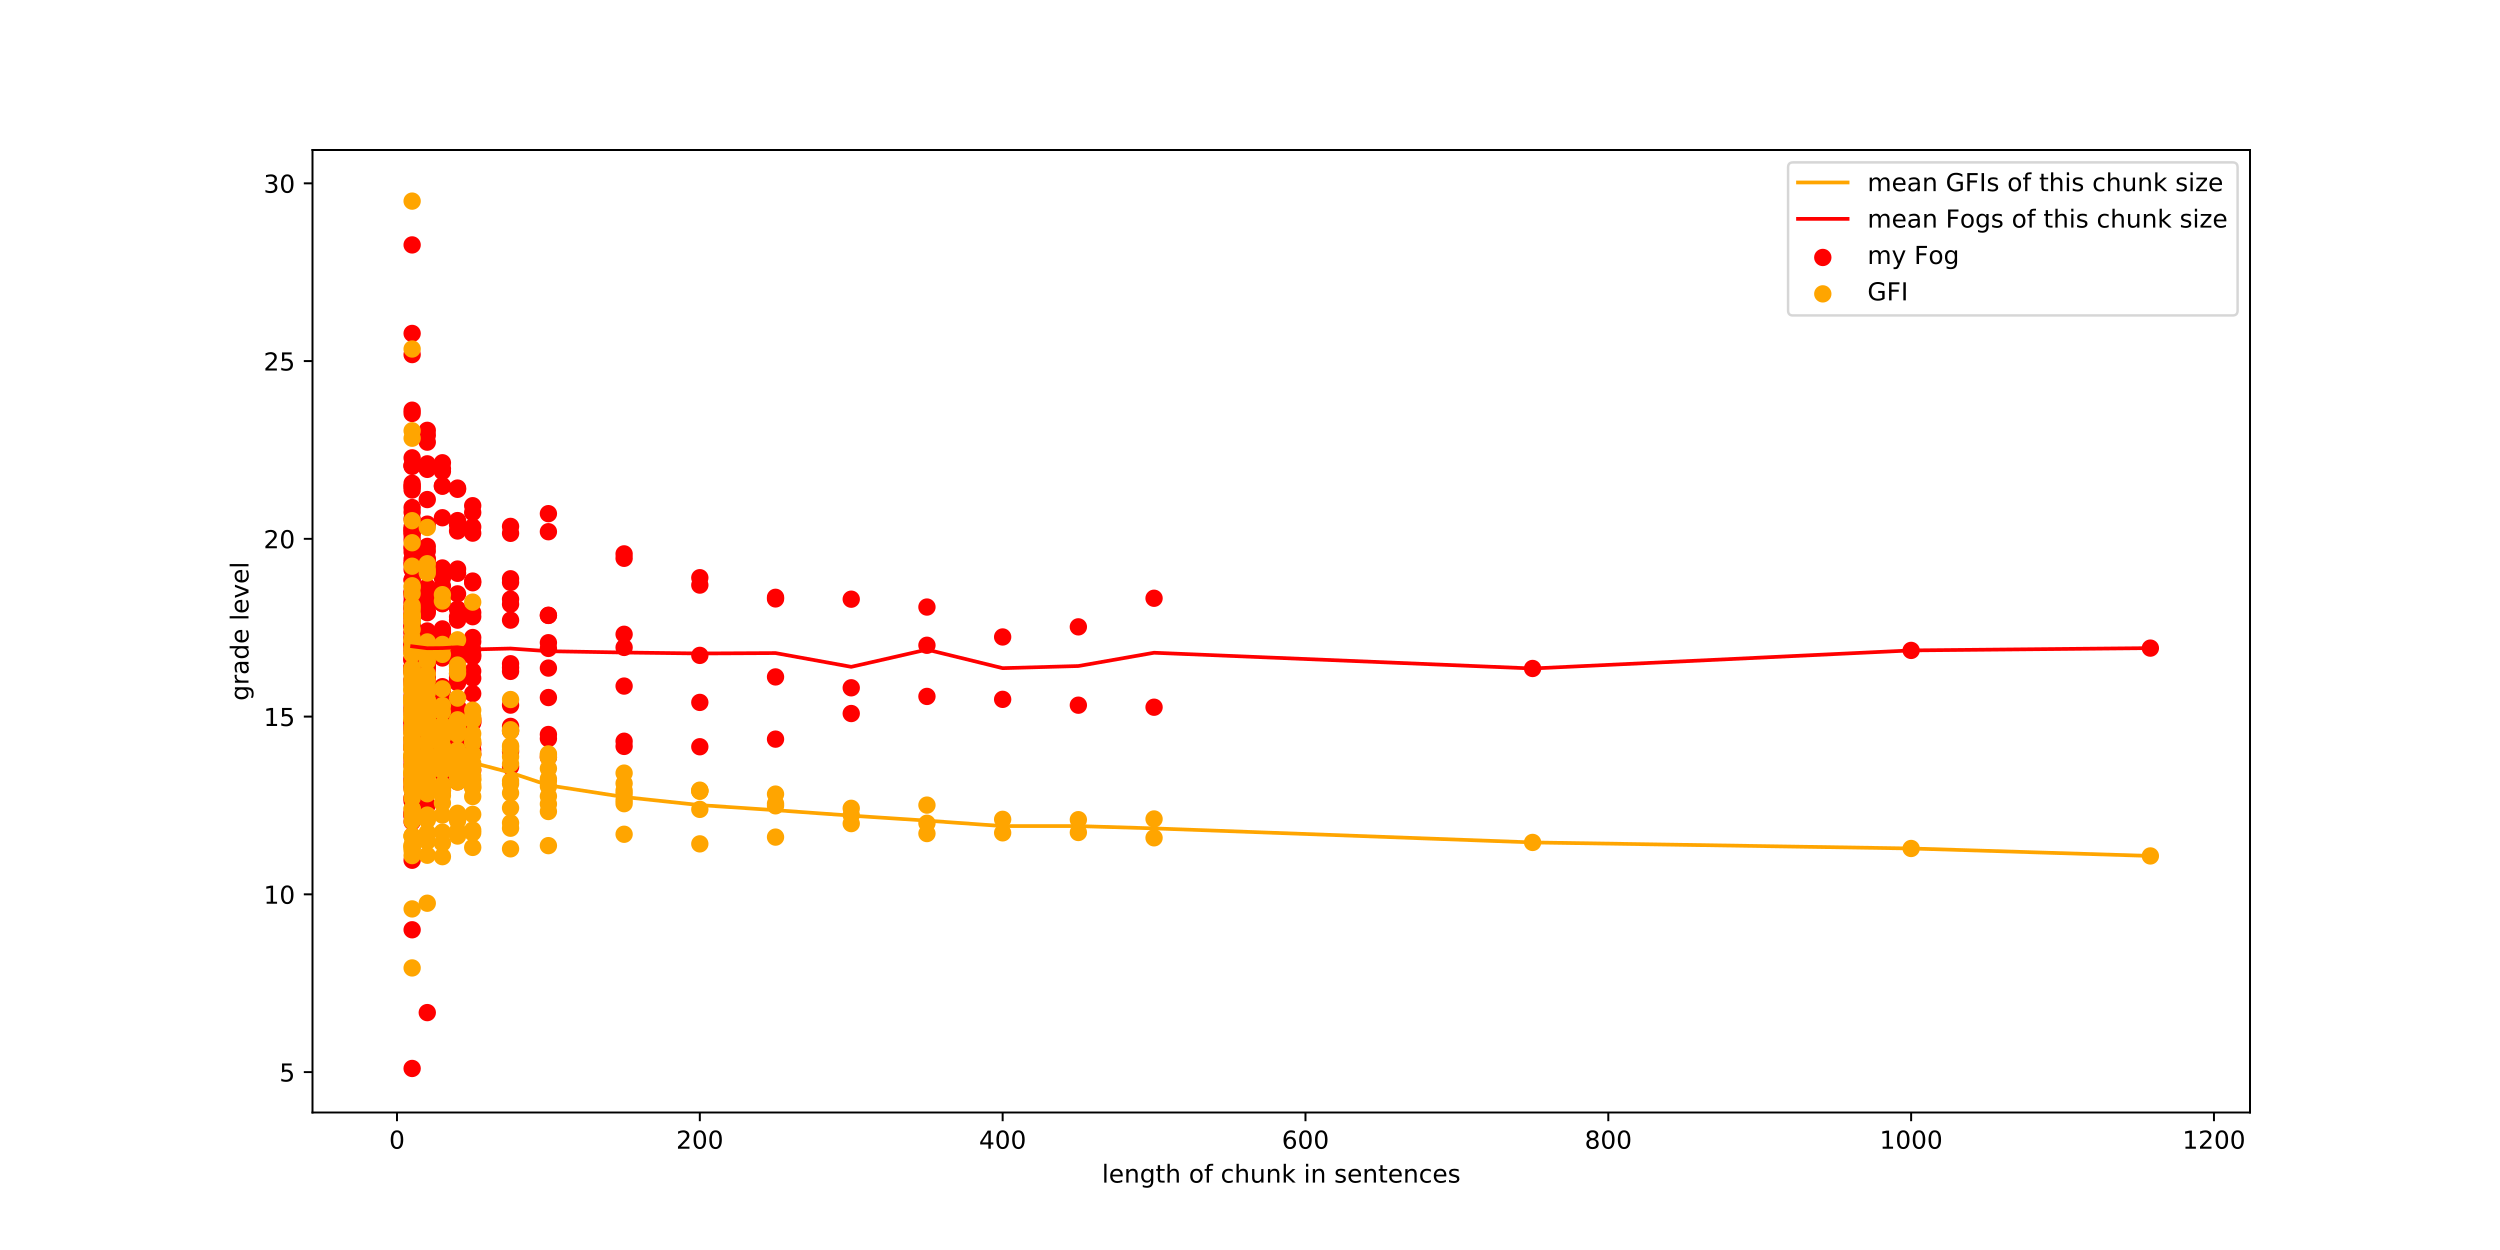 <?xml version="1.0" encoding="utf-8" standalone="no"?>
<!DOCTYPE svg PUBLIC "-//W3C//DTD SVG 1.1//EN"
  "http://www.w3.org/Graphics/SVG/1.1/DTD/svg11.dtd">
<!-- Created with matplotlib (http://matplotlib.org/) -->
<svg height="504pt" version="1.1" viewBox="0 0 1008 504" width="1008pt" xmlns="http://www.w3.org/2000/svg" xmlns:xlink="http://www.w3.org/1999/xlink">
 <defs>
  <style type="text/css">
*{stroke-linecap:butt;stroke-linejoin:round;}
  </style>
 </defs>
 <g id="figure_1">
  <g id="patch_1">
   <path d="M 0 504 
L 1008 504 
L 1008 0 
L 0 0 
z
" style="fill:#ffffff;"/>
  </g>
  <g id="axes_1">
   <g id="patch_2">
    <path d="M 126 448.56 
L 907.2 448.56 
L 907.2 60.48 
L 126 60.48 
z
" style="fill:#ffffff;"/>
   </g>
   <g id="PathCollection_1">
    <defs>
     <path d="M 0 3 
C 0.796 3 1.559 2.684 2.121 2.121 
C 2.684 1.559 3 0.796 3 0 
C 3 -0.796 2.684 -1.559 2.121 -2.121 
C 1.559 -2.684 0.796 -3 0 -3 
C -0.796 -3 -1.559 -2.684 -2.121 -2.121 
C -2.684 -1.559 -3 -0.796 -3 0 
C -3 0.796 -2.684 1.559 -2.121 2.121 
C -1.559 2.684 -0.796 3 0 3 
z
" id="m4d3cecc367" style="stroke:#ff0000;"/>
    </defs>
    <g clip-path="url(#pf6c37dfae1)">
     <use style="fill:#ff0000;stroke:#ff0000;" x="867.028" xlink:href="#m4d3cecc367" y="261.319"/>
     <use style="fill:#ff0000;stroke:#ff0000;" x="770.569" xlink:href="#m4d3cecc367" y="262.245"/>
     <use style="fill:#ff0000;stroke:#ff0000;" x="617.943" xlink:href="#m4d3cecc367" y="269.532"/>
     <use style="fill:#ff0000;stroke:#ff0000;" x="465.318" xlink:href="#m4d3cecc367" y="285.151"/>
     <use style="fill:#ff0000;stroke:#ff0000;" x="465.318" xlink:href="#m4d3cecc367" y="241.219"/>
     <use style="fill:#ff0000;stroke:#ff0000;" x="434.793" xlink:href="#m4d3cecc367" y="284.334"/>
     <use style="fill:#ff0000;stroke:#ff0000;" x="434.793" xlink:href="#m4d3cecc367" y="252.75"/>
     <use style="fill:#ff0000;stroke:#ff0000;" x="404.268" xlink:href="#m4d3cecc367" y="281.98"/>
     <use style="fill:#ff0000;stroke:#ff0000;" x="404.268" xlink:href="#m4d3cecc367" y="256.828"/>
     <use style="fill:#ff0000;stroke:#ff0000;" x="373.743" xlink:href="#m4d3cecc367" y="280.799"/>
     <use style="fill:#ff0000;stroke:#ff0000;" x="373.743" xlink:href="#m4d3cecc367" y="260.174"/>
     <use style="fill:#ff0000;stroke:#ff0000;" x="373.743" xlink:href="#m4d3cecc367" y="244.762"/>
     <use style="fill:#ff0000;stroke:#ff0000;" x="343.218" xlink:href="#m4d3cecc367" y="277.319"/>
     <use style="fill:#ff0000;stroke:#ff0000;" x="343.218" xlink:href="#m4d3cecc367" y="287.694"/>
     <use style="fill:#ff0000;stroke:#ff0000;" x="343.218" xlink:href="#m4d3cecc367" y="241.593"/>
     <use style="fill:#ff0000;stroke:#ff0000;" x="312.692" xlink:href="#m4d3cecc367" y="272.935"/>
     <use style="fill:#ff0000;stroke:#ff0000;" x="312.692" xlink:href="#m4d3cecc367" y="298.018"/>
     <use style="fill:#ff0000;stroke:#ff0000;" x="312.692" xlink:href="#m4d3cecc367" y="240.839"/>
     <use style="fill:#ff0000;stroke:#ff0000;" x="312.692" xlink:href="#m4d3cecc367" y="241.484"/>
     <use style="fill:#ff0000;stroke:#ff0000;" x="282.167" xlink:href="#m4d3cecc367" y="264.252"/>
     <use style="fill:#ff0000;stroke:#ff0000;" x="282.167" xlink:href="#m4d3cecc367" y="301.09"/>
     <use style="fill:#ff0000;stroke:#ff0000;" x="282.167" xlink:href="#m4d3cecc367" y="283.21"/>
     <use style="fill:#ff0000;stroke:#ff0000;" x="282.167" xlink:href="#m4d3cecc367" y="232.929"/>
     <use style="fill:#ff0000;stroke:#ff0000;" x="282.167" xlink:href="#m4d3cecc367" y="235.908"/>
     <use style="fill:#ff0000;stroke:#ff0000;" x="251.642" xlink:href="#m4d3cecc367" y="255.743"/>
     <use style="fill:#ff0000;stroke:#ff0000;" x="251.642" xlink:href="#m4d3cecc367" y="300.952"/>
     <use style="fill:#ff0000;stroke:#ff0000;" x="251.642" xlink:href="#m4d3cecc367" y="298.865"/>
     <use style="fill:#ff0000;stroke:#ff0000;" x="251.642" xlink:href="#m4d3cecc367" y="276.626"/>
     <use style="fill:#ff0000;stroke:#ff0000;" x="251.642" xlink:href="#m4d3cecc367" y="223.324"/>
     <use style="fill:#ff0000;stroke:#ff0000;" x="251.642" xlink:href="#m4d3cecc367" y="261.045"/>
     <use style="fill:#ff0000;stroke:#ff0000;" x="251.642" xlink:href="#m4d3cecc367" y="225.111"/>
     <use style="fill:#ff0000;stroke:#ff0000;" x="221.117" xlink:href="#m4d3cecc367" y="248.148"/>
     <use style="fill:#ff0000;stroke:#ff0000;" x="221.117" xlink:href="#m4d3cecc367" y="281.248"/>
     <use style="fill:#ff0000;stroke:#ff0000;" x="221.117" xlink:href="#m4d3cecc367" y="305.284"/>
     <use style="fill:#ff0000;stroke:#ff0000;" x="221.117" xlink:href="#m4d3cecc367" y="296.151"/>
     <use style="fill:#ff0000;stroke:#ff0000;" x="221.117" xlink:href="#m4d3cecc367" y="297.819"/>
     <use style="fill:#ff0000;stroke:#ff0000;" x="221.117" xlink:href="#m4d3cecc367" y="269.372"/>
     <use style="fill:#ff0000;stroke:#ff0000;" x="221.117" xlink:href="#m4d3cecc367" y="207.109"/>
     <use style="fill:#ff0000;stroke:#ff0000;" x="221.117" xlink:href="#m4d3cecc367" y="261.439"/>
     <use style="fill:#ff0000;stroke:#ff0000;" x="221.117" xlink:href="#m4d3cecc367" y="259.142"/>
     <use style="fill:#ff0000;stroke:#ff0000;" x="221.117" xlink:href="#m4d3cecc367" y="214.39"/>
     <use style="fill:#ff0000;stroke:#ff0000;" x="221.117" xlink:href="#m4d3cecc367" y="248.079"/>
     <use style="fill:#ff0000;stroke:#ff0000;" x="205.855" xlink:href="#m4d3cecc367" y="241.573"/>
     <use style="fill:#ff0000;stroke:#ff0000;" x="205.855" xlink:href="#m4d3cecc367" y="270.702"/>
     <use style="fill:#ff0000;stroke:#ff0000;" x="205.855" xlink:href="#m4d3cecc367" y="292.881"/>
     <use style="fill:#ff0000;stroke:#ff0000;" x="205.855" xlink:href="#m4d3cecc367" y="309.183"/>
     <use style="fill:#ff0000;stroke:#ff0000;" x="205.855" xlink:href="#m4d3cecc367" y="294.671"/>
     <use style="fill:#ff0000;stroke:#ff0000;" x="205.855" xlink:href="#m4d3cecc367" y="303.068"/>
     <use style="fill:#ff0000;stroke:#ff0000;" x="205.855" xlink:href="#m4d3cecc367" y="284.302"/>
     <use style="fill:#ff0000;stroke:#ff0000;" x="205.855" xlink:href="#m4d3cecc367" y="269.187"/>
     <use style="fill:#ff0000;stroke:#ff0000;" x="205.855" xlink:href="#m4d3cecc367" y="212.244"/>
     <use style="fill:#ff0000;stroke:#ff0000;" x="205.855" xlink:href="#m4d3cecc367" y="234.834"/>
     <use style="fill:#ff0000;stroke:#ff0000;" x="205.855" xlink:href="#m4d3cecc367" y="267.62"/>
     <use style="fill:#ff0000;stroke:#ff0000;" x="205.855" xlink:href="#m4d3cecc367" y="250.038"/>
     <use style="fill:#ff0000;stroke:#ff0000;" x="205.855" xlink:href="#m4d3cecc367" y="215.038"/>
     <use style="fill:#ff0000;stroke:#ff0000;" x="205.855" xlink:href="#m4d3cecc367" y="233.361"/>
     <use style="fill:#ff0000;stroke:#ff0000;" x="205.855" xlink:href="#m4d3cecc367" y="243.617"/>
     <use style="fill:#ff0000;stroke:#ff0000;" x="190.592" xlink:href="#m4d3cecc367" y="234.968"/>
     <use style="fill:#ff0000;stroke:#ff0000;" x="190.592" xlink:href="#m4d3cecc367" y="261.963"/>
     <use style="fill:#ff0000;stroke:#ff0000;" x="190.592" xlink:href="#m4d3cecc367" y="270.61"/>
     <use style="fill:#ff0000;stroke:#ff0000;" x="190.592" xlink:href="#m4d3cecc367" y="291.428"/>
     <use style="fill:#ff0000;stroke:#ff0000;" x="190.592" xlink:href="#m4d3cecc367" y="310.624"/>
     <use style="fill:#ff0000;stroke:#ff0000;" x="190.592" xlink:href="#m4d3cecc367" y="300.075"/>
     <use style="fill:#ff0000;stroke:#ff0000;" x="190.592" xlink:href="#m4d3cecc367" y="302.459"/>
     <use style="fill:#ff0000;stroke:#ff0000;" x="190.592" xlink:href="#m4d3cecc367" y="289.996"/>
     <use style="fill:#ff0000;stroke:#ff0000;" x="190.592" xlink:href="#m4d3cecc367" y="304.044"/>
     <use style="fill:#ff0000;stroke:#ff0000;" x="190.592" xlink:href="#m4d3cecc367" y="291.055"/>
     <use style="fill:#ff0000;stroke:#ff0000;" x="190.592" xlink:href="#m4d3cecc367" y="264.808"/>
     <use style="fill:#ff0000;stroke:#ff0000;" x="190.592" xlink:href="#m4d3cecc367" y="273.446"/>
     <use style="fill:#ff0000;stroke:#ff0000;" x="190.592" xlink:href="#m4d3cecc367" y="203.899"/>
     <use style="fill:#ff0000;stroke:#ff0000;" x="190.592" xlink:href="#m4d3cecc367" y="206.655"/>
     <use style="fill:#ff0000;stroke:#ff0000;" x="190.592" xlink:href="#m4d3cecc367" y="258.755"/>
     <use style="fill:#ff0000;stroke:#ff0000;" x="190.592" xlink:href="#m4d3cecc367" y="263.939"/>
     <use style="fill:#ff0000;stroke:#ff0000;" x="190.592" xlink:href="#m4d3cecc367" y="279.651"/>
     <use style="fill:#ff0000;stroke:#ff0000;" x="190.592" xlink:href="#m4d3cecc367" y="234.285"/>
     <use style="fill:#ff0000;stroke:#ff0000;" x="190.592" xlink:href="#m4d3cecc367" y="214.963"/>
     <use style="fill:#ff0000;stroke:#ff0000;" x="190.592" xlink:href="#m4d3cecc367" y="212.465"/>
     <use style="fill:#ff0000;stroke:#ff0000;" x="190.592" xlink:href="#m4d3cecc367" y="247.009"/>
     <use style="fill:#ff0000;stroke:#ff0000;" x="190.592" xlink:href="#m4d3cecc367" y="248.655"/>
     <use style="fill:#ff0000;stroke:#ff0000;" x="190.592" xlink:href="#m4d3cecc367" y="257.048"/>
     <use style="fill:#ff0000;stroke:#ff0000;" x="184.487" xlink:href="#m4d3cecc367" y="239.45"/>
     <use style="fill:#ff0000;stroke:#ff0000;" x="184.487" xlink:href="#m4d3cecc367" y="245.59"/>
     <use style="fill:#ff0000;stroke:#ff0000;" x="184.487" xlink:href="#m4d3cecc367" y="275.27"/>
     <use style="fill:#ff0000;stroke:#ff0000;" x="184.487" xlink:href="#m4d3cecc367" y="273.206"/>
     <use style="fill:#ff0000;stroke:#ff0000;" x="184.487" xlink:href="#m4d3cecc367" y="289.791"/>
     <use style="fill:#ff0000;stroke:#ff0000;" x="184.487" xlink:href="#m4d3cecc367" y="307.578"/>
     <use style="fill:#ff0000;stroke:#ff0000;" x="184.487" xlink:href="#m4d3cecc367" y="299.079"/>
     <use style="fill:#ff0000;stroke:#ff0000;" x="184.487" xlink:href="#m4d3cecc367" y="296.406"/>
     <use style="fill:#ff0000;stroke:#ff0000;" x="184.487" xlink:href="#m4d3cecc367" y="301.275"/>
     <use style="fill:#ff0000;stroke:#ff0000;" x="184.487" xlink:href="#m4d3cecc367" y="298.993"/>
     <use style="fill:#ff0000;stroke:#ff0000;" x="184.487" xlink:href="#m4d3cecc367" y="284.967"/>
     <use style="fill:#ff0000;stroke:#ff0000;" x="184.487" xlink:href="#m4d3cecc367" y="315.222"/>
     <use style="fill:#ff0000;stroke:#ff0000;" x="184.487" xlink:href="#m4d3cecc367" y="265.678"/>
     <use style="fill:#ff0000;stroke:#ff0000;" x="184.487" xlink:href="#m4d3cecc367" y="268.648"/>
     <use style="fill:#ff0000;stroke:#ff0000;" x="184.487" xlink:href="#m4d3cecc367" y="273.847"/>
     <use style="fill:#ff0000;stroke:#ff0000;" x="184.487" xlink:href="#m4d3cecc367" y="197.294"/>
     <use style="fill:#ff0000;stroke:#ff0000;" x="184.487" xlink:href="#m4d3cecc367" y="214.089"/>
     <use style="fill:#ff0000;stroke:#ff0000;" x="184.487" xlink:href="#m4d3cecc367" y="229.442"/>
     <use style="fill:#ff0000;stroke:#ff0000;" x="184.487" xlink:href="#m4d3cecc367" y="262.934"/>
     <use style="fill:#ff0000;stroke:#ff0000;" x="184.487" xlink:href="#m4d3cecc367" y="260.005"/>
     <use style="fill:#ff0000;stroke:#ff0000;" x="184.487" xlink:href="#m4d3cecc367" y="288.198"/>
     <use style="fill:#ff0000;stroke:#ff0000;" x="184.487" xlink:href="#m4d3cecc367" y="211.676"/>
     <use style="fill:#ff0000;stroke:#ff0000;" x="184.487" xlink:href="#m4d3cecc367" y="271.695"/>
     <use style="fill:#ff0000;stroke:#ff0000;" x="184.487" xlink:href="#m4d3cecc367" y="196.79"/>
     <use style="fill:#ff0000;stroke:#ff0000;" x="184.487" xlink:href="#m4d3cecc367" y="209.9"/>
     <use style="fill:#ff0000;stroke:#ff0000;" x="184.487" xlink:href="#m4d3cecc367" y="248.724"/>
     <use style="fill:#ff0000;stroke:#ff0000;" x="184.487" xlink:href="#m4d3cecc367" y="250.047"/>
     <use style="fill:#ff0000;stroke:#ff0000;" x="184.487" xlink:href="#m4d3cecc367" y="231.153"/>
     <use style="fill:#ff0000;stroke:#ff0000;" x="178.382" xlink:href="#m4d3cecc367" y="229.006"/>
     <use style="fill:#ff0000;stroke:#ff0000;" x="178.382" xlink:href="#m4d3cecc367" y="264.306"/>
     <use style="fill:#ff0000;stroke:#ff0000;" x="178.382" xlink:href="#m4d3cecc367" y="233.09"/>
     <use style="fill:#ff0000;stroke:#ff0000;" x="178.382" xlink:href="#m4d3cecc367" y="284.759"/>
     <use style="fill:#ff0000;stroke:#ff0000;" x="178.382" xlink:href="#m4d3cecc367" y="265.3"/>
     <use style="fill:#ff0000;stroke:#ff0000;" x="178.382" xlink:href="#m4d3cecc367" y="282.052"/>
     <use style="fill:#ff0000;stroke:#ff0000;" x="178.382" xlink:href="#m4d3cecc367" y="311.62"/>
     <use style="fill:#ff0000;stroke:#ff0000;" x="178.382" xlink:href="#m4d3cecc367" y="303.095"/>
     <use style="fill:#ff0000;stroke:#ff0000;" x="178.382" xlink:href="#m4d3cecc367" y="297.25"/>
     <use style="fill:#ff0000;stroke:#ff0000;" x="178.382" xlink:href="#m4d3cecc367" y="306.477"/>
     <use style="fill:#ff0000;stroke:#ff0000;" x="178.382" xlink:href="#m4d3cecc367" y="282.573"/>
     <use style="fill:#ff0000;stroke:#ff0000;" x="178.382" xlink:href="#m4d3cecc367" y="306.024"/>
     <use style="fill:#ff0000;stroke:#ff0000;" x="178.382" xlink:href="#m4d3cecc367" y="289.012"/>
     <use style="fill:#ff0000;stroke:#ff0000;" x="178.382" xlink:href="#m4d3cecc367" y="292.295"/>
     <use style="fill:#ff0000;stroke:#ff0000;" x="178.382" xlink:href="#m4d3cecc367" y="318.887"/>
     <use style="fill:#ff0000;stroke:#ff0000;" x="178.382" xlink:href="#m4d3cecc367" y="299.539"/>
     <use style="fill:#ff0000;stroke:#ff0000;" x="178.382" xlink:href="#m4d3cecc367" y="278.278"/>
     <use style="fill:#ff0000;stroke:#ff0000;" x="178.382" xlink:href="#m4d3cecc367" y="255.247"/>
     <use style="fill:#ff0000;stroke:#ff0000;" x="178.382" xlink:href="#m4d3cecc367" y="282.768"/>
     <use style="fill:#ff0000;stroke:#ff0000;" x="178.382" xlink:href="#m4d3cecc367" y="261.461"/>
     <use style="fill:#ff0000;stroke:#ff0000;" x="178.382" xlink:href="#m4d3cecc367" y="186.589"/>
     <use style="fill:#ff0000;stroke:#ff0000;" x="178.382" xlink:href="#m4d3cecc367" y="243.415"/>
     <use style="fill:#ff0000;stroke:#ff0000;" x="178.382" xlink:href="#m4d3cecc367" y="190.088"/>
     <use style="fill:#ff0000;stroke:#ff0000;" x="178.382" xlink:href="#m4d3cecc367" y="240.77"/>
     <use style="fill:#ff0000;stroke:#ff0000;" x="178.382" xlink:href="#m4d3cecc367" y="257.062"/>
     <use style="fill:#ff0000;stroke:#ff0000;" x="178.382" xlink:href="#m4d3cecc367" y="254.419"/>
     <use style="fill:#ff0000;stroke:#ff0000;" x="178.382" xlink:href="#m4d3cecc367" y="276.87"/>
     <use style="fill:#ff0000;stroke:#ff0000;" x="178.382" xlink:href="#m4d3cecc367" y="288.115"/>
     <use style="fill:#ff0000;stroke:#ff0000;" x="178.382" xlink:href="#m4d3cecc367" y="196.047"/>
     <use style="fill:#ff0000;stroke:#ff0000;" x="178.382" xlink:href="#m4d3cecc367" y="277.321"/>
     <use style="fill:#ff0000;stroke:#ff0000;" x="178.382" xlink:href="#m4d3cecc367" y="236.256"/>
     <use style="fill:#ff0000;stroke:#ff0000;" x="178.382" xlink:href="#m4d3cecc367" y="195.869"/>
     <use style="fill:#ff0000;stroke:#ff0000;" x="178.382" xlink:href="#m4d3cecc367" y="188.977"/>
     <use style="fill:#ff0000;stroke:#ff0000;" x="178.382" xlink:href="#m4d3cecc367" y="243.273"/>
     <use style="fill:#ff0000;stroke:#ff0000;" x="178.382" xlink:href="#m4d3cecc367" y="262.358"/>
     <use style="fill:#ff0000;stroke:#ff0000;" x="178.382" xlink:href="#m4d3cecc367" y="253.579"/>
     <use style="fill:#ff0000;stroke:#ff0000;" x="178.382" xlink:href="#m4d3cecc367" y="208.754"/>
     <use style="fill:#ff0000;stroke:#ff0000;" x="178.382" xlink:href="#m4d3cecc367" y="286.66"/>
     <use style="fill:#ff0000;stroke:#ff0000;" x="172.277" xlink:href="#m4d3cecc367" y="236.792"/>
     <use style="fill:#ff0000;stroke:#ff0000;" x="172.277" xlink:href="#m4d3cecc367" y="242.104"/>
     <use style="fill:#ff0000;stroke:#ff0000;" x="172.277" xlink:href="#m4d3cecc367" y="261.223"/>
     <use style="fill:#ff0000;stroke:#ff0000;" x="172.277" xlink:href="#m4d3cecc367" y="229.4"/>
     <use style="fill:#ff0000;stroke:#ff0000;" x="172.277" xlink:href="#m4d3cecc367" y="270.758"/>
     <use style="fill:#ff0000;stroke:#ff0000;" x="172.277" xlink:href="#m4d3cecc367" y="275.663"/>
     <use style="fill:#ff0000;stroke:#ff0000;" x="172.277" xlink:href="#m4d3cecc367" y="268.925"/>
     <use style="fill:#ff0000;stroke:#ff0000;" x="172.277" xlink:href="#m4d3cecc367" y="275.551"/>
     <use style="fill:#ff0000;stroke:#ff0000;" x="172.277" xlink:href="#m4d3cecc367" y="274.4"/>
     <use style="fill:#ff0000;stroke:#ff0000;" x="172.277" xlink:href="#m4d3cecc367" y="306.209"/>
     <use style="fill:#ff0000;stroke:#ff0000;" x="172.277" xlink:href="#m4d3cecc367" y="285.975"/>
     <use style="fill:#ff0000;stroke:#ff0000;" x="172.277" xlink:href="#m4d3cecc367" y="324.619"/>
     <use style="fill:#ff0000;stroke:#ff0000;" x="172.277" xlink:href="#m4d3cecc367" y="306.948"/>
     <use style="fill:#ff0000;stroke:#ff0000;" x="172.277" xlink:href="#m4d3cecc367" y="290.957"/>
     <use style="fill:#ff0000;stroke:#ff0000;" x="172.277" xlink:href="#m4d3cecc367" y="309.118"/>
     <use style="fill:#ff0000;stroke:#ff0000;" x="172.277" xlink:href="#m4d3cecc367" y="280.377"/>
     <use style="fill:#ff0000;stroke:#ff0000;" x="172.277" xlink:href="#m4d3cecc367" y="305.129"/>
     <use style="fill:#ff0000;stroke:#ff0000;" x="172.277" xlink:href="#m4d3cecc367" y="297.472"/>
     <use style="fill:#ff0000;stroke:#ff0000;" x="172.277" xlink:href="#m4d3cecc367" y="301.186"/>
     <use style="fill:#ff0000;stroke:#ff0000;" x="172.277" xlink:href="#m4d3cecc367" y="295.167"/>
     <use style="fill:#ff0000;stroke:#ff0000;" x="172.277" xlink:href="#m4d3cecc367" y="274.039"/>
     <use style="fill:#ff0000;stroke:#ff0000;" x="172.277" xlink:href="#m4d3cecc367" y="292.474"/>
     <use style="fill:#ff0000;stroke:#ff0000;" x="172.277" xlink:href="#m4d3cecc367" y="408.281"/>
     <use style="fill:#ff0000;stroke:#ff0000;" x="172.277" xlink:href="#m4d3cecc367" y="260.878"/>
     <use style="fill:#ff0000;stroke:#ff0000;" x="172.277" xlink:href="#m4d3cecc367" y="272.818"/>
     <use style="fill:#ff0000;stroke:#ff0000;" x="172.277" xlink:href="#m4d3cecc367" y="258.326"/>
     <use style="fill:#ff0000;stroke:#ff0000;" x="172.277" xlink:href="#m4d3cecc367" y="268.913"/>
     <use style="fill:#ff0000;stroke:#ff0000;" x="172.277" xlink:href="#m4d3cecc367" y="268.093"/>
     <use style="fill:#ff0000;stroke:#ff0000;" x="172.277" xlink:href="#m4d3cecc367" y="305.21"/>
     <use style="fill:#ff0000;stroke:#ff0000;" x="172.277" xlink:href="#m4d3cecc367" y="246.233"/>
     <use style="fill:#ff0000;stroke:#ff0000;" x="172.277" xlink:href="#m4d3cecc367" y="175.509"/>
     <use style="fill:#ff0000;stroke:#ff0000;" x="172.277" xlink:href="#m4d3cecc367" y="220.31"/>
     <use style="fill:#ff0000;stroke:#ff0000;" x="172.277" xlink:href="#m4d3cecc367" y="243.76"/>
     <use style="fill:#ff0000;stroke:#ff0000;" x="172.277" xlink:href="#m4d3cecc367" y="187.019"/>
     <use style="fill:#ff0000;stroke:#ff0000;" x="172.277" xlink:href="#m4d3cecc367" y="201.422"/>
     <use style="fill:#ff0000;stroke:#ff0000;" x="172.277" xlink:href="#m4d3cecc367" y="260.675"/>
     <use style="fill:#ff0000;stroke:#ff0000;" x="172.277" xlink:href="#m4d3cecc367" y="236.662"/>
     <use style="fill:#ff0000;stroke:#ff0000;" x="172.277" xlink:href="#m4d3cecc367" y="289.078"/>
     <use style="fill:#ff0000;stroke:#ff0000;" x="172.277" xlink:href="#m4d3cecc367" y="242.274"/>
     <use style="fill:#ff0000;stroke:#ff0000;" x="172.277" xlink:href="#m4d3cecc367" y="278.646"/>
     <use style="fill:#ff0000;stroke:#ff0000;" x="172.277" xlink:href="#m4d3cecc367" y="254.412"/>
     <use style="fill:#ff0000;stroke:#ff0000;" x="172.277" xlink:href="#m4d3cecc367" y="300.69"/>
     <use style="fill:#ff0000;stroke:#ff0000;" x="172.277" xlink:href="#m4d3cecc367" y="178.281"/>
     <use style="fill:#ff0000;stroke:#ff0000;" x="172.277" xlink:href="#m4d3cecc367" y="247.041"/>
     <use style="fill:#ff0000;stroke:#ff0000;" x="172.277" xlink:href="#m4d3cecc367" y="284.6"/>
     <use style="fill:#ff0000;stroke:#ff0000;" x="172.277" xlink:href="#m4d3cecc367" y="258.515"/>
     <use style="fill:#ff0000;stroke:#ff0000;" x="172.277" xlink:href="#m4d3cecc367" y="173.515"/>
     <use style="fill:#ff0000;stroke:#ff0000;" x="172.277" xlink:href="#m4d3cecc367" y="211.327"/>
     <use style="fill:#ff0000;stroke:#ff0000;" x="172.277" xlink:href="#m4d3cecc367" y="189.251"/>
     <use style="fill:#ff0000;stroke:#ff0000;" x="172.277" xlink:href="#m4d3cecc367" y="230.644"/>
     <use style="fill:#ff0000;stroke:#ff0000;" x="172.277" xlink:href="#m4d3cecc367" y="225.213"/>
     <use style="fill:#ff0000;stroke:#ff0000;" x="172.277" xlink:href="#m4d3cecc367" y="273.514"/>
     <use style="fill:#ff0000;stroke:#ff0000;" x="172.277" xlink:href="#m4d3cecc367" y="226.006"/>
     <use style="fill:#ff0000;stroke:#ff0000;" x="172.277" xlink:href="#m4d3cecc367" y="275.967"/>
     <use style="fill:#ff0000;stroke:#ff0000;" x="172.277" xlink:href="#m4d3cecc367" y="238.706"/>
     <use style="fill:#ff0000;stroke:#ff0000;" x="172.277" xlink:href="#m4d3cecc367" y="222.202"/>
     <use style="fill:#ff0000;stroke:#ff0000;" x="172.277" xlink:href="#m4d3cecc367" y="279.592"/>
     <use style="fill:#ff0000;stroke:#ff0000;" x="166.172" xlink:href="#m4d3cecc367" y="220.536"/>
     <use style="fill:#ff0000;stroke:#ff0000;" x="166.172" xlink:href="#m4d3cecc367" y="252.706"/>
     <use style="fill:#ff0000;stroke:#ff0000;" x="166.172" xlink:href="#m4d3cecc367" y="212.32"/>
     <use style="fill:#ff0000;stroke:#ff0000;" x="166.172" xlink:href="#m4d3cecc367" y="265.777"/>
     <use style="fill:#ff0000;stroke:#ff0000;" x="166.172" xlink:href="#m4d3cecc367" y="213.429"/>
     <use style="fill:#ff0000;stroke:#ff0000;" x="166.172" xlink:href="#m4d3cecc367" y="304.901"/>
     <use style="fill:#ff0000;stroke:#ff0000;" x="166.172" xlink:href="#m4d3cecc367" y="238.564"/>
     <use style="fill:#ff0000;stroke:#ff0000;" x="166.172" xlink:href="#m4d3cecc367" y="217.433"/>
     <use style="fill:#ff0000;stroke:#ff0000;" x="166.172" xlink:href="#m4d3cecc367" y="240.592"/>
     <use style="fill:#ff0000;stroke:#ff0000;" x="166.172" xlink:href="#m4d3cecc367" y="301.887"/>
     <use style="fill:#ff0000;stroke:#ff0000;" x="166.172" xlink:href="#m4d3cecc367" y="307.671"/>
     <use style="fill:#ff0000;stroke:#ff0000;" x="166.172" xlink:href="#m4d3cecc367" y="247.89"/>
     <use style="fill:#ff0000;stroke:#ff0000;" x="166.172" xlink:href="#m4d3cecc367" y="245.927"/>
     <use style="fill:#ff0000;stroke:#ff0000;" x="166.172" xlink:href="#m4d3cecc367" y="290.884"/>
     <use style="fill:#ff0000;stroke:#ff0000;" x="166.172" xlink:href="#m4d3cecc367" y="254.84"/>
     <use style="fill:#ff0000;stroke:#ff0000;" x="166.172" xlink:href="#m4d3cecc367" y="297.806"/>
     <use style="fill:#ff0000;stroke:#ff0000;" x="166.172" xlink:href="#m4d3cecc367" y="242.36"/>
     <use style="fill:#ff0000;stroke:#ff0000;" x="166.172" xlink:href="#m4d3cecc367" y="308.901"/>
     <use style="fill:#ff0000;stroke:#ff0000;" x="166.172" xlink:href="#m4d3cecc367" y="284.62"/>
     <use style="fill:#ff0000;stroke:#ff0000;" x="166.172" xlink:href="#m4d3cecc367" y="329.119"/>
     <use style="fill:#ff0000;stroke:#ff0000;" x="166.172" xlink:href="#m4d3cecc367" y="316.791"/>
     <use style="fill:#ff0000;stroke:#ff0000;" x="166.172" xlink:href="#m4d3cecc367" y="259.473"/>
     <use style="fill:#ff0000;stroke:#ff0000;" x="166.172" xlink:href="#m4d3cecc367" y="327.687"/>
     <use style="fill:#ff0000;stroke:#ff0000;" x="166.172" xlink:href="#m4d3cecc367" y="321.566"/>
     <use style="fill:#ff0000;stroke:#ff0000;" x="166.172" xlink:href="#m4d3cecc367" y="322.051"/>
     <use style="fill:#ff0000;stroke:#ff0000;" x="166.172" xlink:href="#m4d3cecc367" y="291.413"/>
     <use style="fill:#ff0000;stroke:#ff0000;" x="166.172" xlink:href="#m4d3cecc367" y="274.039"/>
     <use style="fill:#ff0000;stroke:#ff0000;" x="166.172" xlink:href="#m4d3cecc367" y="300.988"/>
     <use style="fill:#ff0000;stroke:#ff0000;" x="166.172" xlink:href="#m4d3cecc367" y="328.696"/>
     <use style="fill:#ff0000;stroke:#ff0000;" x="166.172" xlink:href="#m4d3cecc367" y="290.942"/>
     <use style="fill:#ff0000;stroke:#ff0000;" x="166.172" xlink:href="#m4d3cecc367" y="266.568"/>
     <use style="fill:#ff0000;stroke:#ff0000;" x="166.172" xlink:href="#m4d3cecc367" y="292.493"/>
     <use style="fill:#ff0000;stroke:#ff0000;" x="166.172" xlink:href="#m4d3cecc367" y="286.333"/>
     <use style="fill:#ff0000;stroke:#ff0000;" x="166.172" xlink:href="#m4d3cecc367" y="323.085"/>
     <use style="fill:#ff0000;stroke:#ff0000;" x="166.172" xlink:href="#m4d3cecc367" y="346.854"/>
     <use style="fill:#ff0000;stroke:#ff0000;" x="166.172" xlink:href="#m4d3cecc367" y="255.266"/>
     <use style="fill:#ff0000;stroke:#ff0000;" x="166.172" xlink:href="#m4d3cecc367" y="282.122"/>
     <use style="fill:#ff0000;stroke:#ff0000;" x="166.172" xlink:href="#m4d3cecc367" y="314.518"/>
     <use style="fill:#ff0000;stroke:#ff0000;" x="166.172" xlink:href="#m4d3cecc367" y="260.25"/>
     <use style="fill:#ff0000;stroke:#ff0000;" x="166.172" xlink:href="#m4d3cecc367" y="331.358"/>
     <use style="fill:#ff0000;stroke:#ff0000;" x="166.172" xlink:href="#m4d3cecc367" y="271.207"/>
     <use style="fill:#ff0000;stroke:#ff0000;" x="166.172" xlink:href="#m4d3cecc367" y="275.745"/>
     <use style="fill:#ff0000;stroke:#ff0000;" x="166.172" xlink:href="#m4d3cecc367" y="313.733"/>
     <use style="fill:#ff0000;stroke:#ff0000;" x="166.172" xlink:href="#m4d3cecc367" y="257.307"/>
     <use style="fill:#ff0000;stroke:#ff0000;" x="166.172" xlink:href="#m4d3cecc367" y="374.888"/>
     <use style="fill:#ff0000;stroke:#ff0000;" x="166.172" xlink:href="#m4d3cecc367" y="430.804"/>
     <use style="fill:#ff0000;stroke:#ff0000;" x="166.172" xlink:href="#m4d3cecc367" y="270.424"/>
     <use style="fill:#ff0000;stroke:#ff0000;" x="166.172" xlink:href="#m4d3cecc367" y="251.278"/>
     <use style="fill:#ff0000;stroke:#ff0000;" x="166.172" xlink:href="#m4d3cecc367" y="234"/>
     <use style="fill:#ff0000;stroke:#ff0000;" x="166.172" xlink:href="#m4d3cecc367" y="317.915"/>
     <use style="fill:#ff0000;stroke:#ff0000;" x="166.172" xlink:href="#m4d3cecc367" y="285.879"/>
     <use style="fill:#ff0000;stroke:#ff0000;" x="166.172" xlink:href="#m4d3cecc367" y="229.703"/>
     <use style="fill:#ff0000;stroke:#ff0000;" x="166.172" xlink:href="#m4d3cecc367" y="274.351"/>
     <use style="fill:#ff0000;stroke:#ff0000;" x="166.172" xlink:href="#m4d3cecc367" y="262.883"/>
     <use style="fill:#ff0000;stroke:#ff0000;" x="166.172" xlink:href="#m4d3cecc367" y="265.522"/>
     <use style="fill:#ff0000;stroke:#ff0000;" x="166.172" xlink:href="#m4d3cecc367" y="270.663"/>
     <use style="fill:#ff0000;stroke:#ff0000;" x="166.172" xlink:href="#m4d3cecc367" y="315.14"/>
     <use style="fill:#ff0000;stroke:#ff0000;" x="166.172" xlink:href="#m4d3cecc367" y="293.946"/>
     <use style="fill:#ff0000;stroke:#ff0000;" x="166.172" xlink:href="#m4d3cecc367" y="268.906"/>
     <use style="fill:#ff0000;stroke:#ff0000;" x="166.172" xlink:href="#m4d3cecc367" y="225.38"/>
     <use style="fill:#ff0000;stroke:#ff0000;" x="166.172" xlink:href="#m4d3cecc367" y="184.599"/>
     <use style="fill:#ff0000;stroke:#ff0000;" x="166.172" xlink:href="#m4d3cecc367" y="165.389"/>
     <use style="fill:#ff0000;stroke:#ff0000;" x="166.172" xlink:href="#m4d3cecc367" y="209.164"/>
     <use style="fill:#ff0000;stroke:#ff0000;" x="166.172" xlink:href="#m4d3cecc367" y="226.725"/>
     <use style="fill:#ff0000;stroke:#ff0000;" x="166.172" xlink:href="#m4d3cecc367" y="227.479"/>
     <use style="fill:#ff0000;stroke:#ff0000;" x="166.172" xlink:href="#m4d3cecc367" y="260.579"/>
     <use style="fill:#ff0000;stroke:#ff0000;" x="166.172" xlink:href="#m4d3cecc367" y="206.513"/>
     <use style="fill:#ff0000;stroke:#ff0000;" x="166.172" xlink:href="#m4d3cecc367" y="166.702"/>
     <use style="fill:#ff0000;stroke:#ff0000;" x="166.172" xlink:href="#m4d3cecc367" y="196.133"/>
     <use style="fill:#ff0000;stroke:#ff0000;" x="166.172" xlink:href="#m4d3cecc367" y="204.645"/>
     <use style="fill:#ff0000;stroke:#ff0000;" x="166.172" xlink:href="#m4d3cecc367" y="252.703"/>
     <use style="fill:#ff0000;stroke:#ff0000;" x="166.172" xlink:href="#m4d3cecc367" y="268.92"/>
     <use style="fill:#ff0000;stroke:#ff0000;" x="166.172" xlink:href="#m4d3cecc367" y="252.57"/>
     <use style="fill:#ff0000;stroke:#ff0000;" x="166.172" xlink:href="#m4d3cecc367" y="214.754"/>
     <use style="fill:#ff0000;stroke:#ff0000;" x="166.172" xlink:href="#m4d3cecc367" y="297.919"/>
     <use style="fill:#ff0000;stroke:#ff0000;" x="166.172" xlink:href="#m4d3cecc367" y="280.356"/>
     <use style="fill:#ff0000;stroke:#ff0000;" x="166.172" xlink:href="#m4d3cecc367" y="244.953"/>
     <use style="fill:#ff0000;stroke:#ff0000;" x="166.172" xlink:href="#m4d3cecc367" y="239.047"/>
     <use style="fill:#ff0000;stroke:#ff0000;" x="166.172" xlink:href="#m4d3cecc367" y="287.714"/>
     <use style="fill:#ff0000;stroke:#ff0000;" x="166.172" xlink:href="#m4d3cecc367" y="268.906"/>
     <use style="fill:#ff0000;stroke:#ff0000;" x="166.172" xlink:href="#m4d3cecc367" y="214.393"/>
     <use style="fill:#ff0000;stroke:#ff0000;" x="166.172" xlink:href="#m4d3cecc367" y="256.93"/>
     <use style="fill:#ff0000;stroke:#ff0000;" x="166.172" xlink:href="#m4d3cecc367" y="295.329"/>
     <use style="fill:#ff0000;stroke:#ff0000;" x="166.172" xlink:href="#m4d3cecc367" y="306.13"/>
     <use style="fill:#ff0000;stroke:#ff0000;" x="166.172" xlink:href="#m4d3cecc367" y="247.52"/>
     <use style="fill:#ff0000;stroke:#ff0000;" x="166.172" xlink:href="#m4d3cecc367" y="98.749"/>
     <use style="fill:#ff0000;stroke:#ff0000;" x="166.172" xlink:href="#m4d3cecc367" y="233.72"/>
     <use style="fill:#ff0000;stroke:#ff0000;" x="166.172" xlink:href="#m4d3cecc367" y="259.516"/>
     <use style="fill:#ff0000;stroke:#ff0000;" x="166.172" xlink:href="#m4d3cecc367" y="243.416"/>
     <use style="fill:#ff0000;stroke:#ff0000;" x="166.172" xlink:href="#m4d3cecc367" y="327.95"/>
     <use style="fill:#ff0000;stroke:#ff0000;" x="166.172" xlink:href="#m4d3cecc367" y="221.048"/>
     <use style="fill:#ff0000;stroke:#ff0000;" x="166.172" xlink:href="#m4d3cecc367" y="301.672"/>
     <use style="fill:#ff0000;stroke:#ff0000;" x="166.172" xlink:href="#m4d3cecc367" y="196.15"/>
     <use style="fill:#ff0000;stroke:#ff0000;" x="166.172" xlink:href="#m4d3cecc367" y="134.446"/>
     <use style="fill:#ff0000;stroke:#ff0000;" x="166.172" xlink:href="#m4d3cecc367" y="197.566"/>
     <use style="fill:#ff0000;stroke:#ff0000;" x="166.172" xlink:href="#m4d3cecc367" y="222.615"/>
     <use style="fill:#ff0000;stroke:#ff0000;" x="166.172" xlink:href="#m4d3cecc367" y="188.032"/>
     <use style="fill:#ff0000;stroke:#ff0000;" x="166.172" xlink:href="#m4d3cecc367" y="187.564"/>
     <use style="fill:#ff0000;stroke:#ff0000;" x="166.172" xlink:href="#m4d3cecc367" y="187.764"/>
     <use style="fill:#ff0000;stroke:#ff0000;" x="166.172" xlink:href="#m4d3cecc367" y="281.834"/>
     <use style="fill:#ff0000;stroke:#ff0000;" x="166.172" xlink:href="#m4d3cecc367" y="248.625"/>
     <use style="fill:#ff0000;stroke:#ff0000;" x="166.172" xlink:href="#m4d3cecc367" y="194.86"/>
     <use style="fill:#ff0000;stroke:#ff0000;" x="166.172" xlink:href="#m4d3cecc367" y="249.865"/>
     <use style="fill:#ff0000;stroke:#ff0000;" x="166.172" xlink:href="#m4d3cecc367" y="299.652"/>
     <use style="fill:#ff0000;stroke:#ff0000;" x="166.172" xlink:href="#m4d3cecc367" y="239.213"/>
     <use style="fill:#ff0000;stroke:#ff0000;" x="166.172" xlink:href="#m4d3cecc367" y="213.358"/>
     <use style="fill:#ff0000;stroke:#ff0000;" x="166.172" xlink:href="#m4d3cecc367" y="244.971"/>
     <use style="fill:#ff0000;stroke:#ff0000;" x="166.172" xlink:href="#m4d3cecc367" y="311.99"/>
     <use style="fill:#ff0000;stroke:#ff0000;" x="166.172" xlink:href="#m4d3cecc367" y="215.706"/>
     <use style="fill:#ff0000;stroke:#ff0000;" x="166.172" xlink:href="#m4d3cecc367" y="261.729"/>
     <use style="fill:#ff0000;stroke:#ff0000;" x="166.172" xlink:href="#m4d3cecc367" y="142.967"/>
     <use style="fill:#ff0000;stroke:#ff0000;" x="166.172" xlink:href="#m4d3cecc367" y="301.186"/>
     <use style="fill:#ff0000;stroke:#ff0000;" x="166.172" xlink:href="#m4d3cecc367" y="293.388"/>
     <use style="fill:#ff0000;stroke:#ff0000;" x="166.172" xlink:href="#m4d3cecc367" y="265.598"/>
     <use style="fill:#ff0000;stroke:#ff0000;" x="166.172" xlink:href="#m4d3cecc367" y="266.203"/>
    </g>
   </g>
   <g id="PathCollection_2">
    <defs>
     <path d="M 0 3 
C 0.796 3 1.559 2.684 2.121 2.121 
C 2.684 1.559 3 0.796 3 0 
C 3 -0.796 2.684 -1.559 2.121 -2.121 
C 1.559 -2.684 0.796 -3 0 -3 
C -0.796 -3 -1.559 -2.684 -2.121 -2.121 
C -2.684 -1.559 -3 -0.796 -3 0 
C -3 0.796 -2.684 1.559 -2.121 2.121 
C -1.559 2.684 -0.796 3 0 3 
z
" id="m3e2c1c37c9" style="stroke:#ffa500;"/>
    </defs>
    <g clip-path="url(#pf6c37dfae1)">
     <use style="fill:#ffa500;stroke:#ffa500;" x="867.028" xlink:href="#m3e2c1c37c9" y="345.118"/>
     <use style="fill:#ffa500;stroke:#ffa500;" x="770.569" xlink:href="#m3e2c1c37c9" y="342.108"/>
     <use style="fill:#ffa500;stroke:#ffa500;" x="617.943" xlink:href="#m3e2c1c37c9" y="339.671"/>
     <use style="fill:#ffa500;stroke:#ffa500;" x="465.318" xlink:href="#m3e2c1c37c9" y="337.808"/>
     <use style="fill:#ffa500;stroke:#ffa500;" x="465.318" xlink:href="#m3e2c1c37c9" y="330.211"/>
     <use style="fill:#ffa500;stroke:#ffa500;" x="434.793" xlink:href="#m3e2c1c37c9" y="335.658"/>
     <use style="fill:#ffa500;stroke:#ffa500;" x="434.793" xlink:href="#m3e2c1c37c9" y="330.498"/>
     <use style="fill:#ffa500;stroke:#ffa500;" x="404.268" xlink:href="#m3e2c1c37c9" y="335.801"/>
     <use style="fill:#ffa500;stroke:#ffa500;" x="404.268" xlink:href="#m3e2c1c37c9" y="330.354"/>
     <use style="fill:#ffa500;stroke:#ffa500;" x="373.743" xlink:href="#m3e2c1c37c9" y="336.088"/>
     <use style="fill:#ffa500;stroke:#ffa500;" x="373.743" xlink:href="#m3e2c1c37c9" y="324.621"/>
     <use style="fill:#ffa500;stroke:#ffa500;" x="373.743" xlink:href="#m3e2c1c37c9" y="331.931"/>
     <use style="fill:#ffa500;stroke:#ffa500;" x="343.218" xlink:href="#m3e2c1c37c9" y="332.074"/>
     <use style="fill:#ffa500;stroke:#ffa500;" x="343.218" xlink:href="#m3e2c1c37c9" y="328.634"/>
     <use style="fill:#ffa500;stroke:#ffa500;" x="343.218" xlink:href="#m3e2c1c37c9" y="325.911"/>
     <use style="fill:#ffa500;stroke:#ffa500;" x="312.692" xlink:href="#m3e2c1c37c9" y="324.047"/>
     <use style="fill:#ffa500;stroke:#ffa500;" x="312.692" xlink:href="#m3e2c1c37c9" y="337.521"/>
     <use style="fill:#ffa500;stroke:#ffa500;" x="312.692" xlink:href="#m3e2c1c37c9" y="320.177"/>
     <use style="fill:#ffa500;stroke:#ffa500;" x="312.692" xlink:href="#m3e2c1c37c9" y="324.907"/>
     <use style="fill:#ffa500;stroke:#ffa500;" x="282.167" xlink:href="#m3e2c1c37c9" y="318.6"/>
     <use style="fill:#ffa500;stroke:#ffa500;" x="282.167" xlink:href="#m3e2c1c37c9" y="340.245"/>
     <use style="fill:#ffa500;stroke:#ffa500;" x="282.167" xlink:href="#m3e2c1c37c9" y="318.887"/>
     <use style="fill:#ffa500;stroke:#ffa500;" x="282.167" xlink:href="#m3e2c1c37c9" y="326.341"/>
     <use style="fill:#ffa500;stroke:#ffa500;" x="282.167" xlink:href="#m3e2c1c37c9" y="319.03"/>
     <use style="fill:#ffa500;stroke:#ffa500;" x="251.642" xlink:href="#m3e2c1c37c9" y="311.72"/>
     <use style="fill:#ffa500;stroke:#ffa500;" x="251.642" xlink:href="#m3e2c1c37c9" y="336.374"/>
     <use style="fill:#ffa500;stroke:#ffa500;" x="251.642" xlink:href="#m3e2c1c37c9" y="324.047"/>
     <use style="fill:#ffa500;stroke:#ffa500;" x="251.642" xlink:href="#m3e2c1c37c9" y="318.744"/>
     <use style="fill:#ffa500;stroke:#ffa500;" x="251.642" xlink:href="#m3e2c1c37c9" y="320.177"/>
     <use style="fill:#ffa500;stroke:#ffa500;" x="251.642" xlink:href="#m3e2c1c37c9" y="315.877"/>
     <use style="fill:#ffa500;stroke:#ffa500;" x="251.642" xlink:href="#m3e2c1c37c9" y="322.614"/>
     <use style="fill:#ffa500;stroke:#ffa500;" x="221.117" xlink:href="#m3e2c1c37c9" y="305.413"/>
     <use style="fill:#ffa500;stroke:#ffa500;" x="221.117" xlink:href="#m3e2c1c37c9" y="317.024"/>
     <use style="fill:#ffa500;stroke:#ffa500;" x="221.117" xlink:href="#m3e2c1c37c9" y="340.961"/>
     <use style="fill:#ffa500;stroke:#ffa500;" x="221.117" xlink:href="#m3e2c1c37c9" y="327.201"/>
     <use style="fill:#ffa500;stroke:#ffa500;" x="221.117" xlink:href="#m3e2c1c37c9" y="314.874"/>
     <use style="fill:#ffa500;stroke:#ffa500;" x="221.117" xlink:href="#m3e2c1c37c9" y="303.98"/>
     <use style="fill:#ffa500;stroke:#ffa500;" x="221.117" xlink:href="#m3e2c1c37c9" y="309.857"/>
     <use style="fill:#ffa500;stroke:#ffa500;" x="221.117" xlink:href="#m3e2c1c37c9" y="324.191"/>
     <use style="fill:#ffa500;stroke:#ffa500;" x="221.117" xlink:href="#m3e2c1c37c9" y="304.41"/>
     <use style="fill:#ffa500;stroke:#ffa500;" x="221.117" xlink:href="#m3e2c1c37c9" y="314.014"/>
     <use style="fill:#ffa500;stroke:#ffa500;" x="221.117" xlink:href="#m3e2c1c37c9" y="321.037"/>
     <use style="fill:#ffa500;stroke:#ffa500;" x="205.855" xlink:href="#m3e2c1c37c9" y="302.26"/>
     <use style="fill:#ffa500;stroke:#ffa500;" x="205.855" xlink:href="#m3e2c1c37c9" y="301.256"/>
     <use style="fill:#ffa500;stroke:#ffa500;" x="205.855" xlink:href="#m3e2c1c37c9" y="316.02"/>
     <use style="fill:#ffa500;stroke:#ffa500;" x="205.855" xlink:href="#m3e2c1c37c9" y="342.251"/>
     <use style="fill:#ffa500;stroke:#ffa500;" x="205.855" xlink:href="#m3e2c1c37c9" y="325.767"/>
     <use style="fill:#ffa500;stroke:#ffa500;" x="205.855" xlink:href="#m3e2c1c37c9" y="307.993"/>
     <use style="fill:#ffa500;stroke:#ffa500;" x="205.855" xlink:href="#m3e2c1c37c9" y="319.747"/>
     <use style="fill:#ffa500;stroke:#ffa500;" x="205.855" xlink:href="#m3e2c1c37c9" y="294.233"/>
     <use style="fill:#ffa500;stroke:#ffa500;" x="205.855" xlink:href="#m3e2c1c37c9" y="305.126"/>
     <use style="fill:#ffa500;stroke:#ffa500;" x="205.855" xlink:href="#m3e2c1c37c9" y="314.874"/>
     <use style="fill:#ffa500;stroke:#ffa500;" x="205.855" xlink:href="#m3e2c1c37c9" y="331.788"/>
     <use style="fill:#ffa500;stroke:#ffa500;" x="205.855" xlink:href="#m3e2c1c37c9" y="282.049"/>
     <use style="fill:#ffa500;stroke:#ffa500;" x="205.855" xlink:href="#m3e2c1c37c9" y="294.806"/>
     <use style="fill:#ffa500;stroke:#ffa500;" x="205.855" xlink:href="#m3e2c1c37c9" y="333.938"/>
     <use style="fill:#ffa500;stroke:#ffa500;" x="205.855" xlink:href="#m3e2c1c37c9" y="300.683"/>
     <use style="fill:#ffa500;stroke:#ffa500;" x="190.592" xlink:href="#m3e2c1c37c9" y="290.076"/>
     <use style="fill:#ffa500;stroke:#ffa500;" x="190.592" xlink:href="#m3e2c1c37c9" y="298.676"/>
     <use style="fill:#ffa500;stroke:#ffa500;" x="190.592" xlink:href="#m3e2c1c37c9" y="303.98"/>
     <use style="fill:#ffa500;stroke:#ffa500;" x="190.592" xlink:href="#m3e2c1c37c9" y="312.867"/>
     <use style="fill:#ffa500;stroke:#ffa500;" x="190.592" xlink:href="#m3e2c1c37c9" y="321.18"/>
     <use style="fill:#ffa500;stroke:#ffa500;" x="190.592" xlink:href="#m3e2c1c37c9" y="341.678"/>
     <use style="fill:#ffa500;stroke:#ffa500;" x="190.592" xlink:href="#m3e2c1c37c9" y="335.801"/>
     <use style="fill:#ffa500;stroke:#ffa500;" x="190.592" xlink:href="#m3e2c1c37c9" y="310.143"/>
     <use style="fill:#ffa500;stroke:#ffa500;" x="190.592" xlink:href="#m3e2c1c37c9" y="295.809"/>
     <use style="fill:#ffa500;stroke:#ffa500;" x="190.592" xlink:href="#m3e2c1c37c9" y="316.307"/>
     <use style="fill:#ffa500;stroke:#ffa500;" x="190.592" xlink:href="#m3e2c1c37c9" y="288.929"/>
     <use style="fill:#ffa500;stroke:#ffa500;" x="190.592" xlink:href="#m3e2c1c37c9" y="299.536"/>
     <use style="fill:#ffa500;stroke:#ffa500;" x="190.592" xlink:href="#m3e2c1c37c9" y="290.362"/>
     <use style="fill:#ffa500;stroke:#ffa500;" x="190.592" xlink:href="#m3e2c1c37c9" y="314.444"/>
     <use style="fill:#ffa500;stroke:#ffa500;" x="190.592" xlink:href="#m3e2c1c37c9" y="314.157"/>
     <use style="fill:#ffa500;stroke:#ffa500;" x="190.592" xlink:href="#m3e2c1c37c9" y="317.597"/>
     <use style="fill:#ffa500;stroke:#ffa500;" x="190.592" xlink:href="#m3e2c1c37c9" y="334.654"/>
     <use style="fill:#ffa500;stroke:#ffa500;" x="190.592" xlink:href="#m3e2c1c37c9" y="242.774"/>
     <use style="fill:#ffa500;stroke:#ffa500;" x="190.592" xlink:href="#m3e2c1c37c9" y="286.349"/>
     <use style="fill:#ffa500;stroke:#ffa500;" x="190.592" xlink:href="#m3e2c1c37c9" y="328.347"/>
     <use style="fill:#ffa500;stroke:#ffa500;" x="190.592" xlink:href="#m3e2c1c37c9" y="317.454"/>
     <use style="fill:#ffa500;stroke:#ffa500;" x="190.592" xlink:href="#m3e2c1c37c9" y="304.41"/>
     <use style="fill:#ffa500;stroke:#ffa500;" x="190.592" xlink:href="#m3e2c1c37c9" y="307.707"/>
     <use style="fill:#ffa500;stroke:#ffa500;" x="184.487" xlink:href="#m3e2c1c37c9" y="292.369"/>
     <use style="fill:#ffa500;stroke:#ffa500;" x="184.487" xlink:href="#m3e2c1c37c9" y="293.373"/>
     <use style="fill:#ffa500;stroke:#ffa500;" x="184.487" xlink:href="#m3e2c1c37c9" y="291.796"/>
     <use style="fill:#ffa500;stroke:#ffa500;" x="184.487" xlink:href="#m3e2c1c37c9" y="305.843"/>
     <use style="fill:#ffa500;stroke:#ffa500;" x="184.487" xlink:href="#m3e2c1c37c9" y="308.853"/>
     <use style="fill:#ffa500;stroke:#ffa500;" x="184.487" xlink:href="#m3e2c1c37c9" y="315.304"/>
     <use style="fill:#ffa500;stroke:#ffa500;" x="184.487" xlink:href="#m3e2c1c37c9" y="327.917"/>
     <use style="fill:#ffa500;stroke:#ffa500;" x="184.487" xlink:href="#m3e2c1c37c9" y="330.928"/>
     <use style="fill:#ffa500;stroke:#ffa500;" x="184.487" xlink:href="#m3e2c1c37c9" y="335.084"/>
     <use style="fill:#ffa500;stroke:#ffa500;" x="184.487" xlink:href="#m3e2c1c37c9" y="309.857"/>
     <use style="fill:#ffa500;stroke:#ffa500;" x="184.487" xlink:href="#m3e2c1c37c9" y="296.096"/>
     <use style="fill:#ffa500;stroke:#ffa500;" x="184.487" xlink:href="#m3e2c1c37c9" y="309.427"/>
     <use style="fill:#ffa500;stroke:#ffa500;" x="184.487" xlink:href="#m3e2c1c37c9" y="308.28"/>
     <use style="fill:#ffa500;stroke:#ffa500;" x="184.487" xlink:href="#m3e2c1c37c9" y="268.145"/>
     <use style="fill:#ffa500;stroke:#ffa500;" x="184.487" xlink:href="#m3e2c1c37c9" y="310.573"/>
     <use style="fill:#ffa500;stroke:#ffa500;" x="184.487" xlink:href="#m3e2c1c37c9" y="290.219"/>
     <use style="fill:#ffa500;stroke:#ffa500;" x="184.487" xlink:href="#m3e2c1c37c9" y="306.703"/>
     <use style="fill:#ffa500;stroke:#ffa500;" x="184.487" xlink:href="#m3e2c1c37c9" y="312.58"/>
     <use style="fill:#ffa500;stroke:#ffa500;" x="184.487" xlink:href="#m3e2c1c37c9" y="302.403"/>
     <use style="fill:#ffa500;stroke:#ffa500;" x="184.487" xlink:href="#m3e2c1c37c9" y="312.723"/>
     <use style="fill:#ffa500;stroke:#ffa500;" x="184.487" xlink:href="#m3e2c1c37c9" y="337.091"/>
     <use style="fill:#ffa500;stroke:#ffa500;" x="184.487" xlink:href="#m3e2c1c37c9" y="257.968"/>
     <use style="fill:#ffa500;stroke:#ffa500;" x="184.487" xlink:href="#m3e2c1c37c9" y="281.475"/>
     <use style="fill:#ffa500;stroke:#ffa500;" x="184.487" xlink:href="#m3e2c1c37c9" y="271.442"/>
     <use style="fill:#ffa500;stroke:#ffa500;" x="184.487" xlink:href="#m3e2c1c37c9" y="329.638"/>
     <use style="fill:#ffa500;stroke:#ffa500;" x="184.487" xlink:href="#m3e2c1c37c9" y="328.777"/>
     <use style="fill:#ffa500;stroke:#ffa500;" x="184.487" xlink:href="#m3e2c1c37c9" y="309.57"/>
     <use style="fill:#ffa500;stroke:#ffa500;" x="184.487" xlink:href="#m3e2c1c37c9" y="270.152"/>
     <use style="fill:#ffa500;stroke:#ffa500;" x="178.382" xlink:href="#m3e2c1c37c9" y="277.749"/>
     <use style="fill:#ffa500;stroke:#ffa500;" x="178.382" xlink:href="#m3e2c1c37c9" y="318.457"/>
     <use style="fill:#ffa500;stroke:#ffa500;" x="178.382" xlink:href="#m3e2c1c37c9" y="260.548"/>
     <use style="fill:#ffa500;stroke:#ffa500;" x="178.382" xlink:href="#m3e2c1c37c9" y="301.4"/>
     <use style="fill:#ffa500;stroke:#ffa500;" x="178.382" xlink:href="#m3e2c1c37c9" y="301.4"/>
     <use style="fill:#ffa500;stroke:#ffa500;" x="178.382" xlink:href="#m3e2c1c37c9" y="300.826"/>
     <use style="fill:#ffa500;stroke:#ffa500;" x="178.382" xlink:href="#m3e2c1c37c9" y="320.75"/>
     <use style="fill:#ffa500;stroke:#ffa500;" x="178.382" xlink:href="#m3e2c1c37c9" y="304.41"/>
     <use style="fill:#ffa500;stroke:#ffa500;" x="178.382" xlink:href="#m3e2c1c37c9" y="317.74"/>
     <use style="fill:#ffa500;stroke:#ffa500;" x="178.382" xlink:href="#m3e2c1c37c9" y="345.405"/>
     <use style="fill:#ffa500;stroke:#ffa500;" x="178.382" xlink:href="#m3e2c1c37c9" y="316.45"/>
     <use style="fill:#ffa500;stroke:#ffa500;" x="178.382" xlink:href="#m3e2c1c37c9" y="339.958"/>
     <use style="fill:#ffa500;stroke:#ffa500;" x="178.382" xlink:href="#m3e2c1c37c9" y="297.099"/>
     <use style="fill:#ffa500;stroke:#ffa500;" x="178.382" xlink:href="#m3e2c1c37c9" y="303.98"/>
     <use style="fill:#ffa500;stroke:#ffa500;" x="178.382" xlink:href="#m3e2c1c37c9" y="287.066"/>
     <use style="fill:#ffa500;stroke:#ffa500;" x="178.382" xlink:href="#m3e2c1c37c9" y="306.56"/>
     <use style="fill:#ffa500;stroke:#ffa500;" x="178.382" xlink:href="#m3e2c1c37c9" y="310.717"/>
     <use style="fill:#ffa500;stroke:#ffa500;" x="178.382" xlink:href="#m3e2c1c37c9" y="295.236"/>
     <use style="fill:#ffa500;stroke:#ffa500;" x="178.382" xlink:href="#m3e2c1c37c9" y="259.831"/>
     <use style="fill:#ffa500;stroke:#ffa500;" x="178.382" xlink:href="#m3e2c1c37c9" y="292.369"/>
     <use style="fill:#ffa500;stroke:#ffa500;" x="178.382" xlink:href="#m3e2c1c37c9" y="297.243"/>
     <use style="fill:#ffa500;stroke:#ffa500;" x="178.382" xlink:href="#m3e2c1c37c9" y="284.486"/>
     <use style="fill:#ffa500;stroke:#ffa500;" x="178.382" xlink:href="#m3e2c1c37c9" y="306.56"/>
     <use style="fill:#ffa500;stroke:#ffa500;" x="178.382" xlink:href="#m3e2c1c37c9" y="307.42"/>
     <use style="fill:#ffa500;stroke:#ffa500;" x="178.382" xlink:href="#m3e2c1c37c9" y="293.659"/>
     <use style="fill:#ffa500;stroke:#ffa500;" x="178.382" xlink:href="#m3e2c1c37c9" y="304.266"/>
     <use style="fill:#ffa500;stroke:#ffa500;" x="178.382" xlink:href="#m3e2c1c37c9" y="335.514"/>
     <use style="fill:#ffa500;stroke:#ffa500;" x="178.382" xlink:href="#m3e2c1c37c9" y="323.761"/>
     <use style="fill:#ffa500;stroke:#ffa500;" x="178.382" xlink:href="#m3e2c1c37c9" y="239.764"/>
     <use style="fill:#ffa500;stroke:#ffa500;" x="178.382" xlink:href="#m3e2c1c37c9" y="263.845"/>
     <use style="fill:#ffa500;stroke:#ffa500;" x="178.382" xlink:href="#m3e2c1c37c9" y="294.376"/>
     <use style="fill:#ffa500;stroke:#ffa500;" x="178.382" xlink:href="#m3e2c1c37c9" y="260.835"/>
     <use style="fill:#ffa500;stroke:#ffa500;" x="178.382" xlink:href="#m3e2c1c37c9" y="309.857"/>
     <use style="fill:#ffa500;stroke:#ffa500;" x="178.382" xlink:href="#m3e2c1c37c9" y="316.594"/>
     <use style="fill:#ffa500;stroke:#ffa500;" x="178.382" xlink:href="#m3e2c1c37c9" y="318.6"/>
     <use style="fill:#ffa500;stroke:#ffa500;" x="178.382" xlink:href="#m3e2c1c37c9" y="318.887"/>
     <use style="fill:#ffa500;stroke:#ffa500;" x="178.382" xlink:href="#m3e2c1c37c9" y="242.344"/>
     <use style="fill:#ffa500;stroke:#ffa500;" x="178.382" xlink:href="#m3e2c1c37c9" y="328.634"/>
     <use style="fill:#ffa500;stroke:#ffa500;" x="172.277" xlink:href="#m3e2c1c37c9" y="282.335"/>
     <use style="fill:#ffa500;stroke:#ffa500;" x="172.277" xlink:href="#m3e2c1c37c9" y="284.342"/>
     <use style="fill:#ffa500;stroke:#ffa500;" x="172.277" xlink:href="#m3e2c1c37c9" y="309.283"/>
     <use style="fill:#ffa500;stroke:#ffa500;" x="172.277" xlink:href="#m3e2c1c37c9" y="258.828"/>
     <use style="fill:#ffa500;stroke:#ffa500;" x="172.277" xlink:href="#m3e2c1c37c9" y="279.325"/>
     <use style="fill:#ffa500;stroke:#ffa500;" x="172.277" xlink:href="#m3e2c1c37c9" y="294.376"/>
     <use style="fill:#ffa500;stroke:#ffa500;" x="172.277" xlink:href="#m3e2c1c37c9" y="309.427"/>
     <use style="fill:#ffa500;stroke:#ffa500;" x="172.277" xlink:href="#m3e2c1c37c9" y="292.369"/>
     <use style="fill:#ffa500;stroke:#ffa500;" x="172.277" xlink:href="#m3e2c1c37c9" y="287.496"/>
     <use style="fill:#ffa500;stroke:#ffa500;" x="172.277" xlink:href="#m3e2c1c37c9" y="316.737"/>
     <use style="fill:#ffa500;stroke:#ffa500;" x="172.277" xlink:href="#m3e2c1c37c9" y="306.273"/>
     <use style="fill:#ffa500;stroke:#ffa500;" x="172.277" xlink:href="#m3e2c1c37c9" y="310.287"/>
     <use style="fill:#ffa500;stroke:#ffa500;" x="172.277" xlink:href="#m3e2c1c37c9" y="304.983"/>
     <use style="fill:#ffa500;stroke:#ffa500;" x="172.277" xlink:href="#m3e2c1c37c9" y="330.641"/>
     <use style="fill:#ffa500;stroke:#ffa500;" x="172.277" xlink:href="#m3e2c1c37c9" y="335.658"/>
     <use style="fill:#ffa500;stroke:#ffa500;" x="172.277" xlink:href="#m3e2c1c37c9" y="304.123"/>
     <use style="fill:#ffa500;stroke:#ffa500;" x="172.277" xlink:href="#m3e2c1c37c9" y="328.634"/>
     <use style="fill:#ffa500;stroke:#ffa500;" x="172.277" xlink:href="#m3e2c1c37c9" y="330.068"/>
     <use style="fill:#ffa500;stroke:#ffa500;" x="172.277" xlink:href="#m3e2c1c37c9" y="293.373"/>
     <use style="fill:#ffa500;stroke:#ffa500;" x="172.277" xlink:href="#m3e2c1c37c9" y="309.57"/>
     <use style="fill:#ffa500;stroke:#ffa500;" x="172.277" xlink:href="#m3e2c1c37c9" y="289.646"/>
     <use style="fill:#ffa500;stroke:#ffa500;" x="172.277" xlink:href="#m3e2c1c37c9" y="290.219"/>
     <use style="fill:#ffa500;stroke:#ffa500;" x="172.277" xlink:href="#m3e2c1c37c9" y="364.182"/>
     <use style="fill:#ffa500;stroke:#ffa500;" x="172.277" xlink:href="#m3e2c1c37c9" y="293.803"/>
     <use style="fill:#ffa500;stroke:#ffa500;" x="172.277" xlink:href="#m3e2c1c37c9" y="309.14"/>
     <use style="fill:#ffa500;stroke:#ffa500;" x="172.277" xlink:href="#m3e2c1c37c9" y="292.226"/>
     <use style="fill:#ffa500;stroke:#ffa500;" x="172.277" xlink:href="#m3e2c1c37c9" y="288.642"/>
     <use style="fill:#ffa500;stroke:#ffa500;" x="172.277" xlink:href="#m3e2c1c37c9" y="212.672"/>
     <use style="fill:#ffa500;stroke:#ffa500;" x="172.277" xlink:href="#m3e2c1c37c9" y="304.84"/>
     <use style="fill:#ffa500;stroke:#ffa500;" x="172.277" xlink:href="#m3e2c1c37c9" y="291.366"/>
     <use style="fill:#ffa500;stroke:#ffa500;" x="172.277" xlink:href="#m3e2c1c37c9" y="290.362"/>
     <use style="fill:#ffa500;stroke:#ffa500;" x="172.277" xlink:href="#m3e2c1c37c9" y="262.698"/>
     <use style="fill:#ffa500;stroke:#ffa500;" x="172.277" xlink:href="#m3e2c1c37c9" y="286.206"/>
     <use style="fill:#ffa500;stroke:#ffa500;" x="172.277" xlink:href="#m3e2c1c37c9" y="293.803"/>
     <use style="fill:#ffa500;stroke:#ffa500;" x="172.277" xlink:href="#m3e2c1c37c9" y="282.479"/>
     <use style="fill:#ffa500;stroke:#ffa500;" x="172.277" xlink:href="#m3e2c1c37c9" y="314.444"/>
     <use style="fill:#ffa500;stroke:#ffa500;" x="172.277" xlink:href="#m3e2c1c37c9" y="274.452"/>
     <use style="fill:#ffa500;stroke:#ffa500;" x="172.277" xlink:href="#m3e2c1c37c9" y="308.137"/>
     <use style="fill:#ffa500;stroke:#ffa500;" x="172.277" xlink:href="#m3e2c1c37c9" y="290.936"/>
     <use style="fill:#ffa500;stroke:#ffa500;" x="172.277" xlink:href="#m3e2c1c37c9" y="317.884"/>
     <use style="fill:#ffa500;stroke:#ffa500;" x="172.277" xlink:href="#m3e2c1c37c9" y="339.241"/>
     <use style="fill:#ffa500;stroke:#ffa500;" x="172.277" xlink:href="#m3e2c1c37c9" y="320.034"/>
     <use style="fill:#ffa500;stroke:#ffa500;" x="172.277" xlink:href="#m3e2c1c37c9" y="231.02"/>
     <use style="fill:#ffa500;stroke:#ffa500;" x="172.277" xlink:href="#m3e2c1c37c9" y="271.728"/>
     <use style="fill:#ffa500;stroke:#ffa500;" x="172.277" xlink:href="#m3e2c1c37c9" y="227.293"/>
     <use style="fill:#ffa500;stroke:#ffa500;" x="172.277" xlink:href="#m3e2c1c37c9" y="299.536"/>
     <use style="fill:#ffa500;stroke:#ffa500;" x="172.277" xlink:href="#m3e2c1c37c9" y="229.587"/>
     <use style="fill:#ffa500;stroke:#ffa500;" x="172.277" xlink:href="#m3e2c1c37c9" y="294.663"/>
     <use style="fill:#ffa500;stroke:#ffa500;" x="172.277" xlink:href="#m3e2c1c37c9" y="287.352"/>
     <use style="fill:#ffa500;stroke:#ffa500;" x="172.277" xlink:href="#m3e2c1c37c9" y="336.661"/>
     <use style="fill:#ffa500;stroke:#ffa500;" x="172.277" xlink:href="#m3e2c1c37c9" y="285.919"/>
     <use style="fill:#ffa500;stroke:#ffa500;" x="172.277" xlink:href="#m3e2c1c37c9" y="344.831"/>
     <use style="fill:#ffa500;stroke:#ffa500;" x="172.277" xlink:href="#m3e2c1c37c9" y="278.035"/>
     <use style="fill:#ffa500;stroke:#ffa500;" x="172.277" xlink:href="#m3e2c1c37c9" y="312.723"/>
     <use style="fill:#ffa500;stroke:#ffa500;" x="172.277" xlink:href="#m3e2c1c37c9" y="266.711"/>
     <use style="fill:#ffa500;stroke:#ffa500;" x="172.277" xlink:href="#m3e2c1c37c9" y="265.421"/>
     <use style="fill:#ffa500;stroke:#ffa500;" x="172.277" xlink:href="#m3e2c1c37c9" y="312.293"/>
     <use style="fill:#ffa500;stroke:#ffa500;" x="166.172" xlink:href="#m3e2c1c37c9" y="278.465"/>
     <use style="fill:#ffa500;stroke:#ffa500;" x="166.172" xlink:href="#m3e2c1c37c9" y="253.811"/>
     <use style="fill:#ffa500;stroke:#ffa500;" x="166.172" xlink:href="#m3e2c1c37c9" y="247.647"/>
     <use style="fill:#ffa500;stroke:#ffa500;" x="166.172" xlink:href="#m3e2c1c37c9" y="297.099"/>
     <use style="fill:#ffa500;stroke:#ffa500;" x="166.172" xlink:href="#m3e2c1c37c9" y="250.944"/>
     <use style="fill:#ffa500;stroke:#ffa500;" x="166.172" xlink:href="#m3e2c1c37c9" y="341.821"/>
     <use style="fill:#ffa500;stroke:#ffa500;" x="166.172" xlink:href="#m3e2c1c37c9" y="263.558"/>
     <use style="fill:#ffa500;stroke:#ffa500;" x="166.172" xlink:href="#m3e2c1c37c9" y="236.897"/>
     <use style="fill:#ffa500;stroke:#ffa500;" x="166.172" xlink:href="#m3e2c1c37c9" y="248.794"/>
     <use style="fill:#ffa500;stroke:#ffa500;" x="166.172" xlink:href="#m3e2c1c37c9" y="295.666"/>
     <use style="fill:#ffa500;stroke:#ffa500;" x="166.172" xlink:href="#m3e2c1c37c9" y="281.045"/>
     <use style="fill:#ffa500;stroke:#ffa500;" x="166.172" xlink:href="#m3e2c1c37c9" y="298.246"/>
     <use style="fill:#ffa500;stroke:#ffa500;" x="166.172" xlink:href="#m3e2c1c37c9" y="293.516"/>
     <use style="fill:#ffa500;stroke:#ffa500;" x="166.172" xlink:href="#m3e2c1c37c9" y="312.15"/>
     <use style="fill:#ffa500;stroke:#ffa500;" x="166.172" xlink:href="#m3e2c1c37c9" y="274.595"/>
     <use style="fill:#ffa500;stroke:#ffa500;" x="166.172" xlink:href="#m3e2c1c37c9" y="306.273"/>
     <use style="fill:#ffa500;stroke:#ffa500;" x="166.172" xlink:href="#m3e2c1c37c9" y="281.189"/>
     <use style="fill:#ffa500;stroke:#ffa500;" x="166.172" xlink:href="#m3e2c1c37c9" y="281.619"/>
     <use style="fill:#ffa500;stroke:#ffa500;" x="166.172" xlink:href="#m3e2c1c37c9" y="315.877"/>
     <use style="fill:#ffa500;stroke:#ffa500;" x="166.172" xlink:href="#m3e2c1c37c9" y="301.113"/>
     <use style="fill:#ffa500;stroke:#ffa500;" x="166.172" xlink:href="#m3e2c1c37c9" y="312.15"/>
     <use style="fill:#ffa500;stroke:#ffa500;" x="166.172" xlink:href="#m3e2c1c37c9" y="282.622"/>
     <use style="fill:#ffa500;stroke:#ffa500;" x="166.172" xlink:href="#m3e2c1c37c9" y="326.197"/>
     <use style="fill:#ffa500;stroke:#ffa500;" x="166.172" xlink:href="#m3e2c1c37c9" y="281.762"/>
     <use style="fill:#ffa500;stroke:#ffa500;" x="166.172" xlink:href="#m3e2c1c37c9" y="312.58"/>
     <use style="fill:#ffa500;stroke:#ffa500;" x="166.172" xlink:href="#m3e2c1c37c9" y="288.929"/>
     <use style="fill:#ffa500;stroke:#ffa500;" x="166.172" xlink:href="#m3e2c1c37c9" y="304.553"/>
     <use style="fill:#ffa500;stroke:#ffa500;" x="166.172" xlink:href="#m3e2c1c37c9" y="342.968"/>
     <use style="fill:#ffa500;stroke:#ffa500;" x="166.172" xlink:href="#m3e2c1c37c9" y="337.235"/>
     <use style="fill:#ffa500;stroke:#ffa500;" x="166.172" xlink:href="#m3e2c1c37c9" y="314.73"/>
     <use style="fill:#ffa500;stroke:#ffa500;" x="166.172" xlink:href="#m3e2c1c37c9" y="272.875"/>
     <use style="fill:#ffa500;stroke:#ffa500;" x="166.172" xlink:href="#m3e2c1c37c9" y="310.573"/>
     <use style="fill:#ffa500;stroke:#ffa500;" x="166.172" xlink:href="#m3e2c1c37c9" y="309.14"/>
     <use style="fill:#ffa500;stroke:#ffa500;" x="166.172" xlink:href="#m3e2c1c37c9" y="337.091"/>
     <use style="fill:#ffa500;stroke:#ffa500;" x="166.172" xlink:href="#m3e2c1c37c9" y="366.476"/>
     <use style="fill:#ffa500;stroke:#ffa500;" x="166.172" xlink:href="#m3e2c1c37c9" y="294.949"/>
     <use style="fill:#ffa500;stroke:#ffa500;" x="166.172" xlink:href="#m3e2c1c37c9" y="236.18"/>
     <use style="fill:#ffa500;stroke:#ffa500;" x="166.172" xlink:href="#m3e2c1c37c9" y="331.071"/>
     <use style="fill:#ffa500;stroke:#ffa500;" x="166.172" xlink:href="#m3e2c1c37c9" y="275.599"/>
     <use style="fill:#ffa500;stroke:#ffa500;" x="166.172" xlink:href="#m3e2c1c37c9" y="328.204"/>
     <use style="fill:#ffa500;stroke:#ffa500;" x="166.172" xlink:href="#m3e2c1c37c9" y="286.636"/>
     <use style="fill:#ffa500;stroke:#ffa500;" x="166.172" xlink:href="#m3e2c1c37c9" y="282.909"/>
     <use style="fill:#ffa500;stroke:#ffa500;" x="166.172" xlink:href="#m3e2c1c37c9" y="269.292"/>
     <use style="fill:#ffa500;stroke:#ffa500;" x="166.172" xlink:href="#m3e2c1c37c9" y="285.346"/>
     <use style="fill:#ffa500;stroke:#ffa500;" x="166.172" xlink:href="#m3e2c1c37c9" y="315.877"/>
     <use style="fill:#ffa500;stroke:#ffa500;" x="166.172" xlink:href="#m3e2c1c37c9" y="390.27"/>
     <use style="fill:#ffa500;stroke:#ffa500;" x="166.172" xlink:href="#m3e2c1c37c9" y="295.666"/>
     <use style="fill:#ffa500;stroke:#ffa500;" x="166.172" xlink:href="#m3e2c1c37c9" y="277.032"/>
     <use style="fill:#ffa500;stroke:#ffa500;" x="166.172" xlink:href="#m3e2c1c37c9" y="293.373"/>
     <use style="fill:#ffa500;stroke:#ffa500;" x="166.172" xlink:href="#m3e2c1c37c9" y="321.754"/>
     <use style="fill:#ffa500;stroke:#ffa500;" x="166.172" xlink:href="#m3e2c1c37c9" y="299.393"/>
     <use style="fill:#ffa500;stroke:#ffa500;" x="166.172" xlink:href="#m3e2c1c37c9" y="277.749"/>
     <use style="fill:#ffa500;stroke:#ffa500;" x="166.172" xlink:href="#m3e2c1c37c9" y="286.349"/>
     <use style="fill:#ffa500;stroke:#ffa500;" x="166.172" xlink:href="#m3e2c1c37c9" y="278.465"/>
     <use style="fill:#ffa500;stroke:#ffa500;" x="166.172" xlink:href="#m3e2c1c37c9" y="209.949"/>
     <use style="fill:#ffa500;stroke:#ffa500;" x="166.172" xlink:href="#m3e2c1c37c9" y="228.296"/>
     <use style="fill:#ffa500;stroke:#ffa500;" x="166.172" xlink:href="#m3e2c1c37c9" y="308.567"/>
     <use style="fill:#ffa500;stroke:#ffa500;" x="166.172" xlink:href="#m3e2c1c37c9" y="270.725"/>
     <use style="fill:#ffa500;stroke:#ffa500;" x="166.172" xlink:href="#m3e2c1c37c9" y="283.482"/>
     <use style="fill:#ffa500;stroke:#ffa500;" x="166.172" xlink:href="#m3e2c1c37c9" y="278.465"/>
     <use style="fill:#ffa500;stroke:#ffa500;" x="166.172" xlink:href="#m3e2c1c37c9" y="289.932"/>
     <use style="fill:#ffa500;stroke:#ffa500;" x="166.172" xlink:href="#m3e2c1c37c9" y="263.845"/>
     <use style="fill:#ffa500;stroke:#ffa500;" x="166.172" xlink:href="#m3e2c1c37c9" y="261.121"/>
     <use style="fill:#ffa500;stroke:#ffa500;" x="166.172" xlink:href="#m3e2c1c37c9" y="245.641"/>
     <use style="fill:#ffa500;stroke:#ffa500;" x="166.172" xlink:href="#m3e2c1c37c9" y="257.251"/>
     <use style="fill:#ffa500;stroke:#ffa500;" x="166.172" xlink:href="#m3e2c1c37c9" y="289.359"/>
     <use style="fill:#ffa500;stroke:#ffa500;" x="166.172" xlink:href="#m3e2c1c37c9" y="298.103"/>
     <use style="fill:#ffa500;stroke:#ffa500;" x="166.172" xlink:href="#m3e2c1c37c9" y="263.128"/>
     <use style="fill:#ffa500;stroke:#ffa500;" x="166.172" xlink:href="#m3e2c1c37c9" y="274.452"/>
     <use style="fill:#ffa500;stroke:#ffa500;" x="166.172" xlink:href="#m3e2c1c37c9" y="248.364"/>
     <use style="fill:#ffa500;stroke:#ffa500;" x="166.172" xlink:href="#m3e2c1c37c9" y="283.482"/>
     <use style="fill:#ffa500;stroke:#ffa500;" x="166.172" xlink:href="#m3e2c1c37c9" y="318.457"/>
     <use style="fill:#ffa500;stroke:#ffa500;" x="166.172" xlink:href="#m3e2c1c37c9" y="298.39"/>
     <use style="fill:#ffa500;stroke:#ffa500;" x="166.172" xlink:href="#m3e2c1c37c9" y="218.836"/>
     <use style="fill:#ffa500;stroke:#ffa500;" x="166.172" xlink:href="#m3e2c1c37c9" y="301.686"/>
     <use style="fill:#ffa500;stroke:#ffa500;" x="166.172" xlink:href="#m3e2c1c37c9" y="304.123"/>
     <use style="fill:#ffa500;stroke:#ffa500;" x="166.172" xlink:href="#m3e2c1c37c9" y="283.482"/>
     <use style="fill:#ffa500;stroke:#ffa500;" x="166.172" xlink:href="#m3e2c1c37c9" y="271.298"/>
     <use style="fill:#ffa500;stroke:#ffa500;" x="166.172" xlink:href="#m3e2c1c37c9" y="305.126"/>
     <use style="fill:#ffa500;stroke:#ffa500;" x="166.172" xlink:href="#m3e2c1c37c9" y="302.26"/>
     <use style="fill:#ffa500;stroke:#ffa500;" x="166.172" xlink:href="#m3e2c1c37c9" y="336.948"/>
     <use style="fill:#ffa500;stroke:#ffa500;" x="166.172" xlink:href="#m3e2c1c37c9" y="311.147"/>
     <use style="fill:#ffa500;stroke:#ffa500;" x="166.172" xlink:href="#m3e2c1c37c9" y="317.597"/>
     <use style="fill:#ffa500;stroke:#ffa500;" x="166.172" xlink:href="#m3e2c1c37c9" y="305.126"/>
     <use style="fill:#ffa500;stroke:#ffa500;" x="166.172" xlink:href="#m3e2c1c37c9" y="290.219"/>
     <use style="fill:#ffa500;stroke:#ffa500;" x="166.172" xlink:href="#m3e2c1c37c9" y="140.716"/>
     <use style="fill:#ffa500;stroke:#ffa500;" x="166.172" xlink:href="#m3e2c1c37c9" y="239.334"/>
     <use style="fill:#ffa500;stroke:#ffa500;" x="166.172" xlink:href="#m3e2c1c37c9" y="290.219"/>
     <use style="fill:#ffa500;stroke:#ffa500;" x="166.172" xlink:href="#m3e2c1c37c9" y="81.087"/>
     <use style="fill:#ffa500;stroke:#ffa500;" x="166.172" xlink:href="#m3e2c1c37c9" y="314.587"/>
     <use style="fill:#ffa500;stroke:#ffa500;" x="166.172" xlink:href="#m3e2c1c37c9" y="269.578"/>
     <use style="fill:#ffa500;stroke:#ffa500;" x="166.172" xlink:href="#m3e2c1c37c9" y="301.113"/>
     <use style="fill:#ffa500;stroke:#ffa500;" x="166.172" xlink:href="#m3e2c1c37c9" y="258.254"/>
     <use style="fill:#ffa500;stroke:#ffa500;" x="166.172" xlink:href="#m3e2c1c37c9" y="173.684"/>
     <use style="fill:#ffa500;stroke:#ffa500;" x="166.172" xlink:href="#m3e2c1c37c9" y="287.926"/>
     <use style="fill:#ffa500;stroke:#ffa500;" x="166.172" xlink:href="#m3e2c1c37c9" y="271.442"/>
     <use style="fill:#ffa500;stroke:#ffa500;" x="166.172" xlink:href="#m3e2c1c37c9" y="258.398"/>
     <use style="fill:#ffa500;stroke:#ffa500;" x="166.172" xlink:href="#m3e2c1c37c9" y="276.172"/>
     <use style="fill:#ffa500;stroke:#ffa500;" x="166.172" xlink:href="#m3e2c1c37c9" y="300.253"/>
     <use style="fill:#ffa500;stroke:#ffa500;" x="166.172" xlink:href="#m3e2c1c37c9" y="344.975"/>
     <use style="fill:#ffa500;stroke:#ffa500;" x="166.172" xlink:href="#m3e2c1c37c9" y="304.266"/>
     <use style="fill:#ffa500;stroke:#ffa500;" x="166.172" xlink:href="#m3e2c1c37c9" y="244.207"/>
     <use style="fill:#ffa500;stroke:#ffa500;" x="166.172" xlink:href="#m3e2c1c37c9" y="311.147"/>
     <use style="fill:#ffa500;stroke:#ffa500;" x="166.172" xlink:href="#m3e2c1c37c9" y="340.961"/>
     <use style="fill:#ffa500;stroke:#ffa500;" x="166.172" xlink:href="#m3e2c1c37c9" y="248.221"/>
     <use style="fill:#ffa500;stroke:#ffa500;" x="166.172" xlink:href="#m3e2c1c37c9" y="282.479"/>
     <use style="fill:#ffa500;stroke:#ffa500;" x="166.172" xlink:href="#m3e2c1c37c9" y="277.605"/>
     <use style="fill:#ffa500;stroke:#ffa500;" x="166.172" xlink:href="#m3e2c1c37c9" y="326.054"/>
     <use style="fill:#ffa500;stroke:#ffa500;" x="166.172" xlink:href="#m3e2c1c37c9" y="250.227"/>
     <use style="fill:#ffa500;stroke:#ffa500;" x="166.172" xlink:href="#m3e2c1c37c9" y="261.695"/>
     <use style="fill:#ffa500;stroke:#ffa500;" x="166.172" xlink:href="#m3e2c1c37c9" y="176.694"/>
     <use style="fill:#ffa500;stroke:#ffa500;" x="166.172" xlink:href="#m3e2c1c37c9" y="340.675"/>
     <use style="fill:#ffa500;stroke:#ffa500;" x="166.172" xlink:href="#m3e2c1c37c9" y="311.577"/>
     <use style="fill:#ffa500;stroke:#ffa500;" x="166.172" xlink:href="#m3e2c1c37c9" y="288.499"/>
     <use style="fill:#ffa500;stroke:#ffa500;" x="166.172" xlink:href="#m3e2c1c37c9" y="341.535"/>
    </g>
   </g>
   <g id="matplotlib.axis_1">
    <g id="xtick_1">
     <g id="line2d_1">
      <defs>
       <path d="M 0 0 
L 0 3.5 
" id="m897e91f6e0" style="stroke:#000000;stroke-width:0.8;"/>
      </defs>
      <g>
       <use style="stroke:#000000;stroke-width:0.8;" x="160.067" xlink:href="#m897e91f6e0" y="448.56"/>
      </g>
     </g>
     <g id="text_1">
      <!-- 0 -->
      <defs>
       <path d="M 31.781 66.406 
Q 24.172 66.406 20.328 58.906 
Q 16.5 51.422 16.5 36.375 
Q 16.5 21.391 20.328 13.891 
Q 24.172 6.391 31.781 6.391 
Q 39.453 6.391 43.281 13.891 
Q 47.125 21.391 47.125 36.375 
Q 47.125 51.422 43.281 58.906 
Q 39.453 66.406 31.781 66.406 
z
M 31.781 74.219 
Q 44.047 74.219 50.516 64.516 
Q 56.984 54.828 56.984 36.375 
Q 56.984 17.969 50.516 8.266 
Q 44.047 -1.422 31.781 -1.422 
Q 19.531 -1.422 13.062 8.266 
Q 6.594 17.969 6.594 36.375 
Q 6.594 54.828 13.062 64.516 
Q 19.531 74.219 31.781 74.219 
z
" id="DejaVuSans-30"/>
      </defs>
      <g transform="translate(156.886 463.158)scale(0.1 -0.1)">
       <use xlink:href="#DejaVuSans-30"/>
      </g>
     </g>
    </g>
    <g id="xtick_2">
     <g id="line2d_2">
      <g>
       <use style="stroke:#000000;stroke-width:0.8;" x="282.167" xlink:href="#m897e91f6e0" y="448.56"/>
      </g>
     </g>
     <g id="text_2">
      <!-- 200 -->
      <defs>
       <path d="M 19.188 8.297 
L 53.609 8.297 
L 53.609 0 
L 7.328 0 
L 7.328 8.297 
Q 12.938 14.109 22.625 23.891 
Q 32.328 33.688 34.812 36.531 
Q 39.547 41.844 41.422 45.531 
Q 43.312 49.219 43.312 52.781 
Q 43.312 58.594 39.234 62.25 
Q 35.156 65.922 28.609 65.922 
Q 23.969 65.922 18.812 64.312 
Q 13.672 62.703 7.812 59.422 
L 7.812 69.391 
Q 13.766 71.781 18.938 73 
Q 24.125 74.219 28.422 74.219 
Q 39.75 74.219 46.484 68.547 
Q 53.219 62.891 53.219 53.422 
Q 53.219 48.922 51.531 44.891 
Q 49.859 40.875 45.406 35.406 
Q 44.188 33.984 37.641 27.219 
Q 31.109 20.453 19.188 8.297 
z
" id="DejaVuSans-32"/>
      </defs>
      <g transform="translate(272.624 463.158)scale(0.1 -0.1)">
       <use xlink:href="#DejaVuSans-32"/>
       <use x="63.623" xlink:href="#DejaVuSans-30"/>
       <use x="127.246" xlink:href="#DejaVuSans-30"/>
      </g>
     </g>
    </g>
    <g id="xtick_3">
     <g id="line2d_3">
      <g>
       <use style="stroke:#000000;stroke-width:0.8;" x="404.268" xlink:href="#m897e91f6e0" y="448.56"/>
      </g>
     </g>
     <g id="text_3">
      <!-- 400 -->
      <defs>
       <path d="M 37.797 64.312 
L 12.891 25.391 
L 37.797 25.391 
z
M 35.203 72.906 
L 47.609 72.906 
L 47.609 25.391 
L 58.016 25.391 
L 58.016 17.188 
L 47.609 17.188 
L 47.609 0 
L 37.797 0 
L 37.797 17.188 
L 4.891 17.188 
L 4.891 26.703 
z
" id="DejaVuSans-34"/>
      </defs>
      <g transform="translate(394.724 463.158)scale(0.1 -0.1)">
       <use xlink:href="#DejaVuSans-34"/>
       <use x="63.623" xlink:href="#DejaVuSans-30"/>
       <use x="127.246" xlink:href="#DejaVuSans-30"/>
      </g>
     </g>
    </g>
    <g id="xtick_4">
     <g id="line2d_4">
      <g>
       <use style="stroke:#000000;stroke-width:0.8;" x="526.368" xlink:href="#m897e91f6e0" y="448.56"/>
      </g>
     </g>
     <g id="text_4">
      <!-- 600 -->
      <defs>
       <path d="M 33.016 40.375 
Q 26.375 40.375 22.484 35.828 
Q 18.609 31.297 18.609 23.391 
Q 18.609 15.531 22.484 10.953 
Q 26.375 6.391 33.016 6.391 
Q 39.656 6.391 43.531 10.953 
Q 47.406 15.531 47.406 23.391 
Q 47.406 31.297 43.531 35.828 
Q 39.656 40.375 33.016 40.375 
z
M 52.594 71.297 
L 52.594 62.312 
Q 48.875 64.062 45.094 64.984 
Q 41.312 65.922 37.594 65.922 
Q 27.828 65.922 22.672 59.328 
Q 17.531 52.734 16.797 39.406 
Q 19.672 43.656 24.016 45.922 
Q 28.375 48.188 33.594 48.188 
Q 44.578 48.188 50.953 41.516 
Q 57.328 34.859 57.328 23.391 
Q 57.328 12.156 50.688 5.359 
Q 44.047 -1.422 33.016 -1.422 
Q 20.359 -1.422 13.672 8.266 
Q 6.984 17.969 6.984 36.375 
Q 6.984 53.656 15.188 63.938 
Q 23.391 74.219 37.203 74.219 
Q 40.922 74.219 44.703 73.484 
Q 48.484 72.75 52.594 71.297 
z
" id="DejaVuSans-36"/>
      </defs>
      <g transform="translate(516.824 463.158)scale(0.1 -0.1)">
       <use xlink:href="#DejaVuSans-36"/>
       <use x="63.623" xlink:href="#DejaVuSans-30"/>
       <use x="127.246" xlink:href="#DejaVuSans-30"/>
      </g>
     </g>
    </g>
    <g id="xtick_5">
     <g id="line2d_5">
      <g>
       <use style="stroke:#000000;stroke-width:0.8;" x="648.468" xlink:href="#m897e91f6e0" y="448.56"/>
      </g>
     </g>
     <g id="text_5">
      <!-- 800 -->
      <defs>
       <path d="M 31.781 34.625 
Q 24.75 34.625 20.719 30.859 
Q 16.703 27.094 16.703 20.516 
Q 16.703 13.922 20.719 10.156 
Q 24.75 6.391 31.781 6.391 
Q 38.812 6.391 42.859 10.172 
Q 46.922 13.969 46.922 20.516 
Q 46.922 27.094 42.891 30.859 
Q 38.875 34.625 31.781 34.625 
z
M 21.922 38.812 
Q 15.578 40.375 12.031 44.719 
Q 8.5 49.078 8.5 55.328 
Q 8.5 64.062 14.719 69.141 
Q 20.953 74.219 31.781 74.219 
Q 42.672 74.219 48.875 69.141 
Q 55.078 64.062 55.078 55.328 
Q 55.078 49.078 51.531 44.719 
Q 48 40.375 41.703 38.812 
Q 48.828 37.156 52.797 32.312 
Q 56.781 27.484 56.781 20.516 
Q 56.781 9.906 50.312 4.234 
Q 43.844 -1.422 31.781 -1.422 
Q 19.734 -1.422 13.25 4.234 
Q 6.781 9.906 6.781 20.516 
Q 6.781 27.484 10.781 32.312 
Q 14.797 37.156 21.922 38.812 
z
M 18.312 54.391 
Q 18.312 48.734 21.844 45.562 
Q 25.391 42.391 31.781 42.391 
Q 38.141 42.391 41.719 45.562 
Q 45.312 48.734 45.312 54.391 
Q 45.312 60.062 41.719 63.234 
Q 38.141 66.406 31.781 66.406 
Q 25.391 66.406 21.844 63.234 
Q 18.312 60.062 18.312 54.391 
z
" id="DejaVuSans-38"/>
      </defs>
      <g transform="translate(638.925 463.158)scale(0.1 -0.1)">
       <use xlink:href="#DejaVuSans-38"/>
       <use x="63.623" xlink:href="#DejaVuSans-30"/>
       <use x="127.246" xlink:href="#DejaVuSans-30"/>
      </g>
     </g>
    </g>
    <g id="xtick_6">
     <g id="line2d_6">
      <g>
       <use style="stroke:#000000;stroke-width:0.8;" x="770.569" xlink:href="#m897e91f6e0" y="448.56"/>
      </g>
     </g>
     <g id="text_6">
      <!-- 1000 -->
      <defs>
       <path d="M 12.406 8.297 
L 28.516 8.297 
L 28.516 63.922 
L 10.984 60.406 
L 10.984 69.391 
L 28.422 72.906 
L 38.281 72.906 
L 38.281 8.297 
L 54.391 8.297 
L 54.391 0 
L 12.406 0 
z
" id="DejaVuSans-31"/>
      </defs>
      <g transform="translate(757.844 463.158)scale(0.1 -0.1)">
       <use xlink:href="#DejaVuSans-31"/>
       <use x="63.623" xlink:href="#DejaVuSans-30"/>
       <use x="127.246" xlink:href="#DejaVuSans-30"/>
       <use x="190.869" xlink:href="#DejaVuSans-30"/>
      </g>
     </g>
    </g>
    <g id="xtick_7">
     <g id="line2d_7">
      <g>
       <use style="stroke:#000000;stroke-width:0.8;" x="892.669" xlink:href="#m897e91f6e0" y="448.56"/>
      </g>
     </g>
     <g id="text_7">
      <!-- 1200 -->
      <g transform="translate(879.944 463.158)scale(0.1 -0.1)">
       <use xlink:href="#DejaVuSans-31"/>
       <use x="63.623" xlink:href="#DejaVuSans-32"/>
       <use x="127.246" xlink:href="#DejaVuSans-30"/>
       <use x="190.869" xlink:href="#DejaVuSans-30"/>
      </g>
     </g>
    </g>
    <g id="text_8">
     <!-- length of chunk in sentences -->
     <defs>
      <path d="M 9.422 75.984 
L 18.406 75.984 
L 18.406 0 
L 9.422 0 
z
" id="DejaVuSans-6c"/>
      <path d="M 56.203 29.594 
L 56.203 25.203 
L 14.891 25.203 
Q 15.484 15.922 20.484 11.062 
Q 25.484 6.203 34.422 6.203 
Q 39.594 6.203 44.453 7.469 
Q 49.312 8.734 54.109 11.281 
L 54.109 2.781 
Q 49.266 0.734 44.188 -0.344 
Q 39.109 -1.422 33.891 -1.422 
Q 20.797 -1.422 13.156 6.188 
Q 5.516 13.812 5.516 26.812 
Q 5.516 40.234 12.766 48.109 
Q 20.016 56 32.328 56 
Q 43.359 56 49.781 48.891 
Q 56.203 41.797 56.203 29.594 
z
M 47.219 32.234 
Q 47.125 39.594 43.094 43.984 
Q 39.062 48.391 32.422 48.391 
Q 24.906 48.391 20.391 44.141 
Q 15.875 39.891 15.188 32.172 
z
" id="DejaVuSans-65"/>
      <path d="M 54.891 33.016 
L 54.891 0 
L 45.906 0 
L 45.906 32.719 
Q 45.906 40.484 42.875 44.328 
Q 39.844 48.188 33.797 48.188 
Q 26.516 48.188 22.312 43.547 
Q 18.109 38.922 18.109 30.906 
L 18.109 0 
L 9.078 0 
L 9.078 54.688 
L 18.109 54.688 
L 18.109 46.188 
Q 21.344 51.125 25.703 53.562 
Q 30.078 56 35.797 56 
Q 45.219 56 50.047 50.172 
Q 54.891 44.344 54.891 33.016 
z
" id="DejaVuSans-6e"/>
      <path d="M 45.406 27.984 
Q 45.406 37.75 41.375 43.109 
Q 37.359 48.484 30.078 48.484 
Q 22.859 48.484 18.828 43.109 
Q 14.797 37.75 14.797 27.984 
Q 14.797 18.266 18.828 12.891 
Q 22.859 7.516 30.078 7.516 
Q 37.359 7.516 41.375 12.891 
Q 45.406 18.266 45.406 27.984 
z
M 54.391 6.781 
Q 54.391 -7.172 48.188 -13.984 
Q 42 -20.797 29.203 -20.797 
Q 24.469 -20.797 20.266 -20.094 
Q 16.062 -19.391 12.109 -17.922 
L 12.109 -9.188 
Q 16.062 -11.328 19.922 -12.344 
Q 23.781 -13.375 27.781 -13.375 
Q 36.625 -13.375 41.016 -8.766 
Q 45.406 -4.156 45.406 5.172 
L 45.406 9.625 
Q 42.625 4.781 38.281 2.391 
Q 33.938 0 27.875 0 
Q 17.828 0 11.672 7.656 
Q 5.516 15.328 5.516 27.984 
Q 5.516 40.672 11.672 48.328 
Q 17.828 56 27.875 56 
Q 33.938 56 38.281 53.609 
Q 42.625 51.219 45.406 46.391 
L 45.406 54.688 
L 54.391 54.688 
z
" id="DejaVuSans-67"/>
      <path d="M 18.312 70.219 
L 18.312 54.688 
L 36.812 54.688 
L 36.812 47.703 
L 18.312 47.703 
L 18.312 18.016 
Q 18.312 11.328 20.141 9.422 
Q 21.969 7.516 27.594 7.516 
L 36.812 7.516 
L 36.812 0 
L 27.594 0 
Q 17.188 0 13.234 3.875 
Q 9.281 7.766 9.281 18.016 
L 9.281 47.703 
L 2.688 47.703 
L 2.688 54.688 
L 9.281 54.688 
L 9.281 70.219 
z
" id="DejaVuSans-74"/>
      <path d="M 54.891 33.016 
L 54.891 0 
L 45.906 0 
L 45.906 32.719 
Q 45.906 40.484 42.875 44.328 
Q 39.844 48.188 33.797 48.188 
Q 26.516 48.188 22.312 43.547 
Q 18.109 38.922 18.109 30.906 
L 18.109 0 
L 9.078 0 
L 9.078 75.984 
L 18.109 75.984 
L 18.109 46.188 
Q 21.344 51.125 25.703 53.562 
Q 30.078 56 35.797 56 
Q 45.219 56 50.047 50.172 
Q 54.891 44.344 54.891 33.016 
z
" id="DejaVuSans-68"/>
      <path id="DejaVuSans-20"/>
      <path d="M 30.609 48.391 
Q 23.391 48.391 19.188 42.75 
Q 14.984 37.109 14.984 27.297 
Q 14.984 17.484 19.156 11.844 
Q 23.344 6.203 30.609 6.203 
Q 37.797 6.203 41.984 11.859 
Q 46.188 17.531 46.188 27.297 
Q 46.188 37.016 41.984 42.703 
Q 37.797 48.391 30.609 48.391 
z
M 30.609 56 
Q 42.328 56 49.016 48.375 
Q 55.719 40.766 55.719 27.297 
Q 55.719 13.875 49.016 6.219 
Q 42.328 -1.422 30.609 -1.422 
Q 18.844 -1.422 12.172 6.219 
Q 5.516 13.875 5.516 27.297 
Q 5.516 40.766 12.172 48.375 
Q 18.844 56 30.609 56 
z
" id="DejaVuSans-6f"/>
      <path d="M 37.109 75.984 
L 37.109 68.5 
L 28.516 68.5 
Q 23.688 68.5 21.797 66.547 
Q 19.922 64.594 19.922 59.516 
L 19.922 54.688 
L 34.719 54.688 
L 34.719 47.703 
L 19.922 47.703 
L 19.922 0 
L 10.891 0 
L 10.891 47.703 
L 2.297 47.703 
L 2.297 54.688 
L 10.891 54.688 
L 10.891 58.5 
Q 10.891 67.625 15.141 71.797 
Q 19.391 75.984 28.609 75.984 
z
" id="DejaVuSans-66"/>
      <path d="M 48.781 52.594 
L 48.781 44.188 
Q 44.969 46.297 41.141 47.344 
Q 37.312 48.391 33.406 48.391 
Q 24.656 48.391 19.812 42.844 
Q 14.984 37.312 14.984 27.297 
Q 14.984 17.281 19.812 11.734 
Q 24.656 6.203 33.406 6.203 
Q 37.312 6.203 41.141 7.25 
Q 44.969 8.297 48.781 10.406 
L 48.781 2.094 
Q 45.016 0.344 40.984 -0.531 
Q 36.969 -1.422 32.422 -1.422 
Q 20.062 -1.422 12.781 6.344 
Q 5.516 14.109 5.516 27.297 
Q 5.516 40.672 12.859 48.328 
Q 20.219 56 33.016 56 
Q 37.156 56 41.109 55.141 
Q 45.062 54.297 48.781 52.594 
z
" id="DejaVuSans-63"/>
      <path d="M 8.5 21.578 
L 8.5 54.688 
L 17.484 54.688 
L 17.484 21.922 
Q 17.484 14.156 20.5 10.266 
Q 23.531 6.391 29.594 6.391 
Q 36.859 6.391 41.078 11.031 
Q 45.312 15.672 45.312 23.688 
L 45.312 54.688 
L 54.297 54.688 
L 54.297 0 
L 45.312 0 
L 45.312 8.406 
Q 42.047 3.422 37.719 1 
Q 33.406 -1.422 27.688 -1.422 
Q 18.266 -1.422 13.375 4.438 
Q 8.5 10.297 8.5 21.578 
z
M 31.109 56 
z
" id="DejaVuSans-75"/>
      <path d="M 9.078 75.984 
L 18.109 75.984 
L 18.109 31.109 
L 44.922 54.688 
L 56.391 54.688 
L 27.391 29.109 
L 57.625 0 
L 45.906 0 
L 18.109 26.703 
L 18.109 0 
L 9.078 0 
z
" id="DejaVuSans-6b"/>
      <path d="M 9.422 54.688 
L 18.406 54.688 
L 18.406 0 
L 9.422 0 
z
M 9.422 75.984 
L 18.406 75.984 
L 18.406 64.594 
L 9.422 64.594 
z
" id="DejaVuSans-69"/>
      <path d="M 44.281 53.078 
L 44.281 44.578 
Q 40.484 46.531 36.375 47.5 
Q 32.281 48.484 27.875 48.484 
Q 21.188 48.484 17.844 46.438 
Q 14.5 44.391 14.5 40.281 
Q 14.5 37.156 16.891 35.375 
Q 19.281 33.594 26.516 31.984 
L 29.594 31.297 
Q 39.156 29.25 43.188 25.516 
Q 47.219 21.781 47.219 15.094 
Q 47.219 7.469 41.188 3.016 
Q 35.156 -1.422 24.609 -1.422 
Q 20.219 -1.422 15.453 -0.562 
Q 10.688 0.297 5.422 2 
L 5.422 11.281 
Q 10.406 8.688 15.234 7.391 
Q 20.062 6.109 24.812 6.109 
Q 31.156 6.109 34.562 8.281 
Q 37.984 10.453 37.984 14.406 
Q 37.984 18.062 35.516 20.016 
Q 33.062 21.969 24.703 23.781 
L 21.578 24.516 
Q 13.234 26.266 9.516 29.906 
Q 5.812 33.547 5.812 39.891 
Q 5.812 47.609 11.281 51.797 
Q 16.75 56 26.812 56 
Q 31.781 56 36.172 55.266 
Q 40.578 54.547 44.281 53.078 
z
" id="DejaVuSans-73"/>
     </defs>
     <g transform="translate(444.292 476.837)scale(0.1 -0.1)">
      <use xlink:href="#DejaVuSans-6c"/>
      <use x="27.783" xlink:href="#DejaVuSans-65"/>
      <use x="89.307" xlink:href="#DejaVuSans-6e"/>
      <use x="152.686" xlink:href="#DejaVuSans-67"/>
      <use x="216.162" xlink:href="#DejaVuSans-74"/>
      <use x="255.371" xlink:href="#DejaVuSans-68"/>
      <use x="318.75" xlink:href="#DejaVuSans-20"/>
      <use x="350.537" xlink:href="#DejaVuSans-6f"/>
      <use x="411.719" xlink:href="#DejaVuSans-66"/>
      <use x="446.924" xlink:href="#DejaVuSans-20"/>
      <use x="478.711" xlink:href="#DejaVuSans-63"/>
      <use x="533.691" xlink:href="#DejaVuSans-68"/>
      <use x="597.07" xlink:href="#DejaVuSans-75"/>
      <use x="660.449" xlink:href="#DejaVuSans-6e"/>
      <use x="723.828" xlink:href="#DejaVuSans-6b"/>
      <use x="781.738" xlink:href="#DejaVuSans-20"/>
      <use x="813.525" xlink:href="#DejaVuSans-69"/>
      <use x="841.309" xlink:href="#DejaVuSans-6e"/>
      <use x="904.688" xlink:href="#DejaVuSans-20"/>
      <use x="936.475" xlink:href="#DejaVuSans-73"/>
      <use x="988.574" xlink:href="#DejaVuSans-65"/>
      <use x="1050.098" xlink:href="#DejaVuSans-6e"/>
      <use x="1113.477" xlink:href="#DejaVuSans-74"/>
      <use x="1152.686" xlink:href="#DejaVuSans-65"/>
      <use x="1214.209" xlink:href="#DejaVuSans-6e"/>
      <use x="1277.588" xlink:href="#DejaVuSans-63"/>
      <use x="1332.568" xlink:href="#DejaVuSans-65"/>
      <use x="1394.092" xlink:href="#DejaVuSans-73"/>
     </g>
    </g>
   </g>
   <g id="matplotlib.axis_2">
    <g id="ytick_1">
     <g id="line2d_8">
      <defs>
       <path d="M 0 0 
L -3.5 0 
" id="mbd1698a213" style="stroke:#000000;stroke-width:0.8;"/>
      </defs>
      <g>
       <use style="stroke:#000000;stroke-width:0.8;" x="126" xlink:href="#mbd1698a213" y="432.269"/>
      </g>
     </g>
     <g id="text_9">
      <!-- 5 -->
      <defs>
       <path d="M 10.797 72.906 
L 49.516 72.906 
L 49.516 64.594 
L 19.828 64.594 
L 19.828 46.734 
Q 21.969 47.469 24.109 47.828 
Q 26.266 48.188 28.422 48.188 
Q 40.625 48.188 47.75 41.5 
Q 54.891 34.812 54.891 23.391 
Q 54.891 11.625 47.562 5.094 
Q 40.234 -1.422 26.906 -1.422 
Q 22.312 -1.422 17.547 -0.641 
Q 12.797 0.141 7.719 1.703 
L 7.719 11.625 
Q 12.109 9.234 16.797 8.062 
Q 21.484 6.891 26.703 6.891 
Q 35.156 6.891 40.078 11.328 
Q 45.016 15.766 45.016 23.391 
Q 45.016 31 40.078 35.438 
Q 35.156 39.891 26.703 39.891 
Q 22.75 39.891 18.812 39.016 
Q 14.891 38.141 10.797 36.281 
z
" id="DejaVuSans-35"/>
      </defs>
      <g transform="translate(112.638 436.068)scale(0.1 -0.1)">
       <use xlink:href="#DejaVuSans-35"/>
      </g>
     </g>
    </g>
    <g id="ytick_2">
     <g id="line2d_9">
      <g>
       <use style="stroke:#000000;stroke-width:0.8;" x="126" xlink:href="#mbd1698a213" y="360.599"/>
      </g>
     </g>
     <g id="text_10">
      <!-- 10 -->
      <g transform="translate(106.275 364.398)scale(0.1 -0.1)">
       <use xlink:href="#DejaVuSans-31"/>
       <use x="63.623" xlink:href="#DejaVuSans-30"/>
      </g>
     </g>
    </g>
    <g id="ytick_3">
     <g id="line2d_10">
      <g>
       <use style="stroke:#000000;stroke-width:0.8;" x="126" xlink:href="#mbd1698a213" y="288.929"/>
      </g>
     </g>
     <g id="text_11">
      <!-- 15 -->
      <g transform="translate(106.275 292.728)scale(0.1 -0.1)">
       <use xlink:href="#DejaVuSans-31"/>
       <use x="63.623" xlink:href="#DejaVuSans-35"/>
      </g>
     </g>
    </g>
    <g id="ytick_4">
     <g id="line2d_11">
      <g>
       <use style="stroke:#000000;stroke-width:0.8;" x="126" xlink:href="#mbd1698a213" y="217.259"/>
      </g>
     </g>
     <g id="text_12">
      <!-- 20 -->
      <g transform="translate(106.275 221.059)scale(0.1 -0.1)">
       <use xlink:href="#DejaVuSans-32"/>
       <use x="63.623" xlink:href="#DejaVuSans-30"/>
      </g>
     </g>
    </g>
    <g id="ytick_5">
     <g id="line2d_12">
      <g>
       <use style="stroke:#000000;stroke-width:0.8;" x="126" xlink:href="#mbd1698a213" y="145.59"/>
      </g>
     </g>
     <g id="text_13">
      <!-- 25 -->
      <g transform="translate(106.275 149.389)scale(0.1 -0.1)">
       <use xlink:href="#DejaVuSans-32"/>
       <use x="63.623" xlink:href="#DejaVuSans-35"/>
      </g>
     </g>
    </g>
    <g id="ytick_6">
     <g id="line2d_13">
      <g>
       <use style="stroke:#000000;stroke-width:0.8;" x="126" xlink:href="#mbd1698a213" y="73.92"/>
      </g>
     </g>
     <g id="text_14">
      <!-- 30 -->
      <defs>
       <path d="M 40.578 39.312 
Q 47.656 37.797 51.625 33 
Q 55.609 28.219 55.609 21.188 
Q 55.609 10.406 48.188 4.484 
Q 40.766 -1.422 27.094 -1.422 
Q 22.516 -1.422 17.656 -0.516 
Q 12.797 0.391 7.625 2.203 
L 7.625 11.719 
Q 11.719 9.328 16.594 8.109 
Q 21.484 6.891 26.812 6.891 
Q 36.078 6.891 40.938 10.547 
Q 45.797 14.203 45.797 21.188 
Q 45.797 27.641 41.281 31.266 
Q 36.766 34.906 28.719 34.906 
L 20.219 34.906 
L 20.219 43.016 
L 29.109 43.016 
Q 36.375 43.016 40.234 45.922 
Q 44.094 48.828 44.094 54.297 
Q 44.094 59.906 40.109 62.906 
Q 36.141 65.922 28.719 65.922 
Q 24.656 65.922 20.016 65.031 
Q 15.375 64.156 9.812 62.312 
L 9.812 71.094 
Q 15.438 72.656 20.344 73.438 
Q 25.25 74.219 29.594 74.219 
Q 40.828 74.219 47.359 69.109 
Q 53.906 64.016 53.906 55.328 
Q 53.906 49.266 50.438 45.094 
Q 46.969 40.922 40.578 39.312 
z
" id="DejaVuSans-33"/>
      </defs>
      <g transform="translate(106.275 77.719)scale(0.1 -0.1)">
       <use xlink:href="#DejaVuSans-33"/>
       <use x="63.623" xlink:href="#DejaVuSans-30"/>
      </g>
     </g>
    </g>
    <g id="text_15">
     <!-- grade level -->
     <defs>
      <path d="M 41.109 46.297 
Q 39.594 47.172 37.812 47.578 
Q 36.031 48 33.891 48 
Q 26.266 48 22.188 43.047 
Q 18.109 38.094 18.109 28.812 
L 18.109 0 
L 9.078 0 
L 9.078 54.688 
L 18.109 54.688 
L 18.109 46.188 
Q 20.953 51.172 25.484 53.578 
Q 30.031 56 36.531 56 
Q 37.453 56 38.578 55.875 
Q 39.703 55.766 41.062 55.516 
z
" id="DejaVuSans-72"/>
      <path d="M 34.281 27.484 
Q 23.391 27.484 19.188 25 
Q 14.984 22.516 14.984 16.5 
Q 14.984 11.719 18.141 8.906 
Q 21.297 6.109 26.703 6.109 
Q 34.188 6.109 38.703 11.406 
Q 43.219 16.703 43.219 25.484 
L 43.219 27.484 
z
M 52.203 31.203 
L 52.203 0 
L 43.219 0 
L 43.219 8.297 
Q 40.141 3.328 35.547 0.953 
Q 30.953 -1.422 24.312 -1.422 
Q 15.922 -1.422 10.953 3.297 
Q 6 8.016 6 15.922 
Q 6 25.141 12.172 29.828 
Q 18.359 34.516 30.609 34.516 
L 43.219 34.516 
L 43.219 35.406 
Q 43.219 41.609 39.141 45 
Q 35.062 48.391 27.688 48.391 
Q 23 48.391 18.547 47.266 
Q 14.109 46.141 10.016 43.891 
L 10.016 52.203 
Q 14.938 54.109 19.578 55.047 
Q 24.219 56 28.609 56 
Q 40.484 56 46.344 49.844 
Q 52.203 43.703 52.203 31.203 
z
" id="DejaVuSans-61"/>
      <path d="M 45.406 46.391 
L 45.406 75.984 
L 54.391 75.984 
L 54.391 0 
L 45.406 0 
L 45.406 8.203 
Q 42.578 3.328 38.25 0.953 
Q 33.938 -1.422 27.875 -1.422 
Q 17.969 -1.422 11.734 6.484 
Q 5.516 14.406 5.516 27.297 
Q 5.516 40.188 11.734 48.094 
Q 17.969 56 27.875 56 
Q 33.938 56 38.25 53.625 
Q 42.578 51.266 45.406 46.391 
z
M 14.797 27.297 
Q 14.797 17.391 18.875 11.75 
Q 22.953 6.109 30.078 6.109 
Q 37.203 6.109 41.297 11.75 
Q 45.406 17.391 45.406 27.297 
Q 45.406 37.203 41.297 42.844 
Q 37.203 48.484 30.078 48.484 
Q 22.953 48.484 18.875 42.844 
Q 14.797 37.203 14.797 27.297 
z
" id="DejaVuSans-64"/>
      <path d="M 2.984 54.688 
L 12.5 54.688 
L 29.594 8.797 
L 46.688 54.688 
L 56.203 54.688 
L 35.688 0 
L 23.484 0 
z
" id="DejaVuSans-76"/>
     </defs>
     <g transform="translate(100.195 282.544)rotate(-90)scale(0.1 -0.1)">
      <use xlink:href="#DejaVuSans-67"/>
      <use x="63.477" xlink:href="#DejaVuSans-72"/>
      <use x="104.59" xlink:href="#DejaVuSans-61"/>
      <use x="165.869" xlink:href="#DejaVuSans-64"/>
      <use x="229.346" xlink:href="#DejaVuSans-65"/>
      <use x="290.869" xlink:href="#DejaVuSans-20"/>
      <use x="322.656" xlink:href="#DejaVuSans-6c"/>
      <use x="350.439" xlink:href="#DejaVuSans-65"/>
      <use x="411.963" xlink:href="#DejaVuSans-76"/>
      <use x="471.143" xlink:href="#DejaVuSans-65"/>
      <use x="532.666" xlink:href="#DejaVuSans-6c"/>
     </g>
    </g>
   </g>
   <g id="line2d_14">
    <path clip-path="url(#pf6c37dfae1)" d="M 166.172 285.381 
L 172.277 295.251 
L 178.382 300.121 
L 184.487 304.092 
L 190.592 307.532 
L 205.855 311.519 
L 221.117 316.633 
L 251.642 321.365 
L 282.167 324.621 
L 312.692 326.663 
L 343.218 328.873 
L 373.743 330.88 
L 404.268 333.078 
L 434.793 333.078 
L 465.318 334.009 
L 617.943 339.671 
L 770.569 342.108 
L 867.028 345.118 
" style="fill:none;stroke:#ffa500;stroke-linecap:square;stroke-width:1.5;"/>
   </g>
   <g id="line2d_15">
    <path clip-path="url(#pf6c37dfae1)" d="M 166.172 260.589 
L 172.277 261.37 
L 178.382 261.302 
L 184.487 260.962 
L 190.592 261.861 
L 205.855 261.488 
L 221.117 262.562 
L 251.642 263.095 
L 282.167 263.478 
L 312.692 263.319 
L 343.218 268.868 
L 373.743 261.912 
L 404.268 269.404 
L 434.793 268.542 
L 465.318 263.185 
L 617.943 269.532 
L 770.569 262.245 
L 867.028 261.319 
" style="fill:none;stroke:#ff0000;stroke-linecap:square;stroke-width:1.5;"/>
   </g>
   <g id="patch_3">
    <path d="M 126 448.56 
L 126 60.48 
" style="fill:none;stroke:#000000;stroke-linecap:square;stroke-linejoin:miter;stroke-width:0.8;"/>
   </g>
   <g id="patch_4">
    <path d="M 907.2 448.56 
L 907.2 60.48 
" style="fill:none;stroke:#000000;stroke-linecap:square;stroke-linejoin:miter;stroke-width:0.8;"/>
   </g>
   <g id="patch_5">
    <path d="M 126 448.56 
L 907.2 448.56 
" style="fill:none;stroke:#000000;stroke-linecap:square;stroke-linejoin:miter;stroke-width:0.8;"/>
   </g>
   <g id="patch_6">
    <path d="M 126 60.48 
L 907.2 60.48 
" style="fill:none;stroke:#000000;stroke-linecap:square;stroke-linejoin:miter;stroke-width:0.8;"/>
   </g>
   <g id="legend_1">
    <g id="patch_7">
     <path d="M 722.952 127.192 
L 900.2 127.192 
Q 902.2 127.192 902.2 125.192 
L 902.2 67.48 
Q 902.2 65.48 900.2 65.48 
L 722.952 65.48 
Q 720.952 65.48 720.952 67.48 
L 720.952 125.192 
Q 720.952 127.192 722.952 127.192 
z
" style="fill:#ffffff;opacity:0.8;stroke:#cccccc;stroke-linejoin:miter;"/>
    </g>
    <g id="line2d_16">
     <path d="M 724.952 73.578 
L 744.952 73.578 
" style="fill:none;stroke:#ffa500;stroke-linecap:square;stroke-width:1.5;"/>
    </g>
    <g id="line2d_17"/>
    <g id="text_16">
     <!-- mean GFIs of this chunk size -->
     <defs>
      <path d="M 52 44.188 
Q 55.375 50.25 60.062 53.125 
Q 64.75 56 71.094 56 
Q 79.641 56 84.281 50.016 
Q 88.922 44.047 88.922 33.016 
L 88.922 0 
L 79.891 0 
L 79.891 32.719 
Q 79.891 40.578 77.094 44.375 
Q 74.312 48.188 68.609 48.188 
Q 61.625 48.188 57.562 43.547 
Q 53.516 38.922 53.516 30.906 
L 53.516 0 
L 44.484 0 
L 44.484 32.719 
Q 44.484 40.625 41.703 44.406 
Q 38.922 48.188 33.109 48.188 
Q 26.219 48.188 22.156 43.531 
Q 18.109 38.875 18.109 30.906 
L 18.109 0 
L 9.078 0 
L 9.078 54.688 
L 18.109 54.688 
L 18.109 46.188 
Q 21.188 51.219 25.484 53.609 
Q 29.781 56 35.688 56 
Q 41.656 56 45.828 52.969 
Q 50 49.953 52 44.188 
z
" id="DejaVuSans-6d"/>
      <path d="M 59.516 10.406 
L 59.516 29.984 
L 43.406 29.984 
L 43.406 38.094 
L 69.281 38.094 
L 69.281 6.781 
Q 63.578 2.734 56.688 0.656 
Q 49.812 -1.422 42 -1.422 
Q 24.906 -1.422 15.25 8.562 
Q 5.609 18.562 5.609 36.375 
Q 5.609 54.25 15.25 64.234 
Q 24.906 74.219 42 74.219 
Q 49.125 74.219 55.547 72.453 
Q 61.969 70.703 67.391 67.281 
L 67.391 56.781 
Q 61.922 61.422 55.766 63.766 
Q 49.609 66.109 42.828 66.109 
Q 29.438 66.109 22.719 58.641 
Q 16.016 51.172 16.016 36.375 
Q 16.016 21.625 22.719 14.156 
Q 29.438 6.688 42.828 6.688 
Q 48.047 6.688 52.141 7.594 
Q 56.25 8.5 59.516 10.406 
z
" id="DejaVuSans-47"/>
      <path d="M 9.812 72.906 
L 51.703 72.906 
L 51.703 64.594 
L 19.672 64.594 
L 19.672 43.109 
L 48.578 43.109 
L 48.578 34.812 
L 19.672 34.812 
L 19.672 0 
L 9.812 0 
z
" id="DejaVuSans-46"/>
      <path d="M 9.812 72.906 
L 19.672 72.906 
L 19.672 0 
L 9.812 0 
z
" id="DejaVuSans-49"/>
      <path d="M 5.516 54.688 
L 48.188 54.688 
L 48.188 46.484 
L 14.406 7.172 
L 48.188 7.172 
L 48.188 0 
L 4.297 0 
L 4.297 8.203 
L 38.094 47.516 
L 5.516 47.516 
z
" id="DejaVuSans-7a"/>
     </defs>
     <g transform="translate(752.952 77.078)scale(0.1 -0.1)">
      <use xlink:href="#DejaVuSans-6d"/>
      <use x="97.412" xlink:href="#DejaVuSans-65"/>
      <use x="158.936" xlink:href="#DejaVuSans-61"/>
      <use x="220.215" xlink:href="#DejaVuSans-6e"/>
      <use x="283.594" xlink:href="#DejaVuSans-20"/>
      <use x="315.381" xlink:href="#DejaVuSans-47"/>
      <use x="392.871" xlink:href="#DejaVuSans-46"/>
      <use x="450.391" xlink:href="#DejaVuSans-49"/>
      <use x="479.883" xlink:href="#DejaVuSans-73"/>
      <use x="531.982" xlink:href="#DejaVuSans-20"/>
      <use x="563.77" xlink:href="#DejaVuSans-6f"/>
      <use x="624.951" xlink:href="#DejaVuSans-66"/>
      <use x="660.156" xlink:href="#DejaVuSans-20"/>
      <use x="691.943" xlink:href="#DejaVuSans-74"/>
      <use x="731.152" xlink:href="#DejaVuSans-68"/>
      <use x="794.531" xlink:href="#DejaVuSans-69"/>
      <use x="822.314" xlink:href="#DejaVuSans-73"/>
      <use x="874.414" xlink:href="#DejaVuSans-20"/>
      <use x="906.201" xlink:href="#DejaVuSans-63"/>
      <use x="961.182" xlink:href="#DejaVuSans-68"/>
      <use x="1024.561" xlink:href="#DejaVuSans-75"/>
      <use x="1087.939" xlink:href="#DejaVuSans-6e"/>
      <use x="1151.318" xlink:href="#DejaVuSans-6b"/>
      <use x="1209.229" xlink:href="#DejaVuSans-20"/>
      <use x="1241.016" xlink:href="#DejaVuSans-73"/>
      <use x="1293.115" xlink:href="#DejaVuSans-69"/>
      <use x="1320.898" xlink:href="#DejaVuSans-7a"/>
      <use x="1373.389" xlink:href="#DejaVuSans-65"/>
     </g>
    </g>
    <g id="line2d_18">
     <path d="M 724.952 88.257 
L 744.952 88.257 
" style="fill:none;stroke:#ff0000;stroke-linecap:square;stroke-width:1.5;"/>
    </g>
    <g id="line2d_19"/>
    <g id="text_17">
     <!-- mean Fogs of this chunk size -->
     <g transform="translate(752.952 91.757)scale(0.1 -0.1)">
      <use xlink:href="#DejaVuSans-6d"/>
      <use x="97.412" xlink:href="#DejaVuSans-65"/>
      <use x="158.936" xlink:href="#DejaVuSans-61"/>
      <use x="220.215" xlink:href="#DejaVuSans-6e"/>
      <use x="283.594" xlink:href="#DejaVuSans-20"/>
      <use x="315.381" xlink:href="#DejaVuSans-46"/>
      <use x="372.854" xlink:href="#DejaVuSans-6f"/>
      <use x="434.035" xlink:href="#DejaVuSans-67"/>
      <use x="497.512" xlink:href="#DejaVuSans-73"/>
      <use x="549.611" xlink:href="#DejaVuSans-20"/>
      <use x="581.398" xlink:href="#DejaVuSans-6f"/>
      <use x="642.58" xlink:href="#DejaVuSans-66"/>
      <use x="677.785" xlink:href="#DejaVuSans-20"/>
      <use x="709.572" xlink:href="#DejaVuSans-74"/>
      <use x="748.781" xlink:href="#DejaVuSans-68"/>
      <use x="812.16" xlink:href="#DejaVuSans-69"/>
      <use x="839.943" xlink:href="#DejaVuSans-73"/>
      <use x="892.043" xlink:href="#DejaVuSans-20"/>
      <use x="923.83" xlink:href="#DejaVuSans-63"/>
      <use x="978.811" xlink:href="#DejaVuSans-68"/>
      <use x="1042.189" xlink:href="#DejaVuSans-75"/>
      <use x="1105.568" xlink:href="#DejaVuSans-6e"/>
      <use x="1168.947" xlink:href="#DejaVuSans-6b"/>
      <use x="1226.857" xlink:href="#DejaVuSans-20"/>
      <use x="1258.645" xlink:href="#DejaVuSans-73"/>
      <use x="1310.744" xlink:href="#DejaVuSans-69"/>
      <use x="1338.527" xlink:href="#DejaVuSans-7a"/>
      <use x="1391.018" xlink:href="#DejaVuSans-65"/>
     </g>
    </g>
    <g id="PathCollection_3">
     <g>
      <use style="fill:#ff0000;stroke:#ff0000;" x="734.952" xlink:href="#m4d3cecc367" y="103.81"/>
     </g>
    </g>
    <g id="text_18">
     <!-- my Fog -->
     <defs>
      <path d="M 32.172 -5.078 
Q 28.375 -14.844 24.75 -17.812 
Q 21.141 -20.797 15.094 -20.797 
L 7.906 -20.797 
L 7.906 -13.281 
L 13.188 -13.281 
Q 16.891 -13.281 18.938 -11.516 
Q 21 -9.766 23.484 -3.219 
L 25.094 0.875 
L 2.984 54.688 
L 12.5 54.688 
L 29.594 11.922 
L 46.688 54.688 
L 56.203 54.688 
z
" id="DejaVuSans-79"/>
     </defs>
     <g transform="translate(752.952 106.435)scale(0.1 -0.1)">
      <use xlink:href="#DejaVuSans-6d"/>
      <use x="97.412" xlink:href="#DejaVuSans-79"/>
      <use x="156.592" xlink:href="#DejaVuSans-20"/>
      <use x="188.379" xlink:href="#DejaVuSans-46"/>
      <use x="245.852" xlink:href="#DejaVuSans-6f"/>
      <use x="307.033" xlink:href="#DejaVuSans-67"/>
     </g>
    </g>
    <g id="PathCollection_4">
     <g>
      <use style="fill:#ffa500;stroke:#ffa500;" x="734.952" xlink:href="#m3e2c1c37c9" y="118.488"/>
     </g>
    </g>
    <g id="text_19">
     <!-- GFI -->
     <g transform="translate(752.952 121.113)scale(0.1 -0.1)">
      <use xlink:href="#DejaVuSans-47"/>
      <use x="77.49" xlink:href="#DejaVuSans-46"/>
      <use x="135.01" xlink:href="#DejaVuSans-49"/>
     </g>
    </g>
   </g>
  </g>
 </g>
 <defs>
  <clipPath id="pf6c37dfae1">
   <rect height="388.08" width="781.2" x="126" y="60.48"/>
  </clipPath>
 </defs>
</svg>
